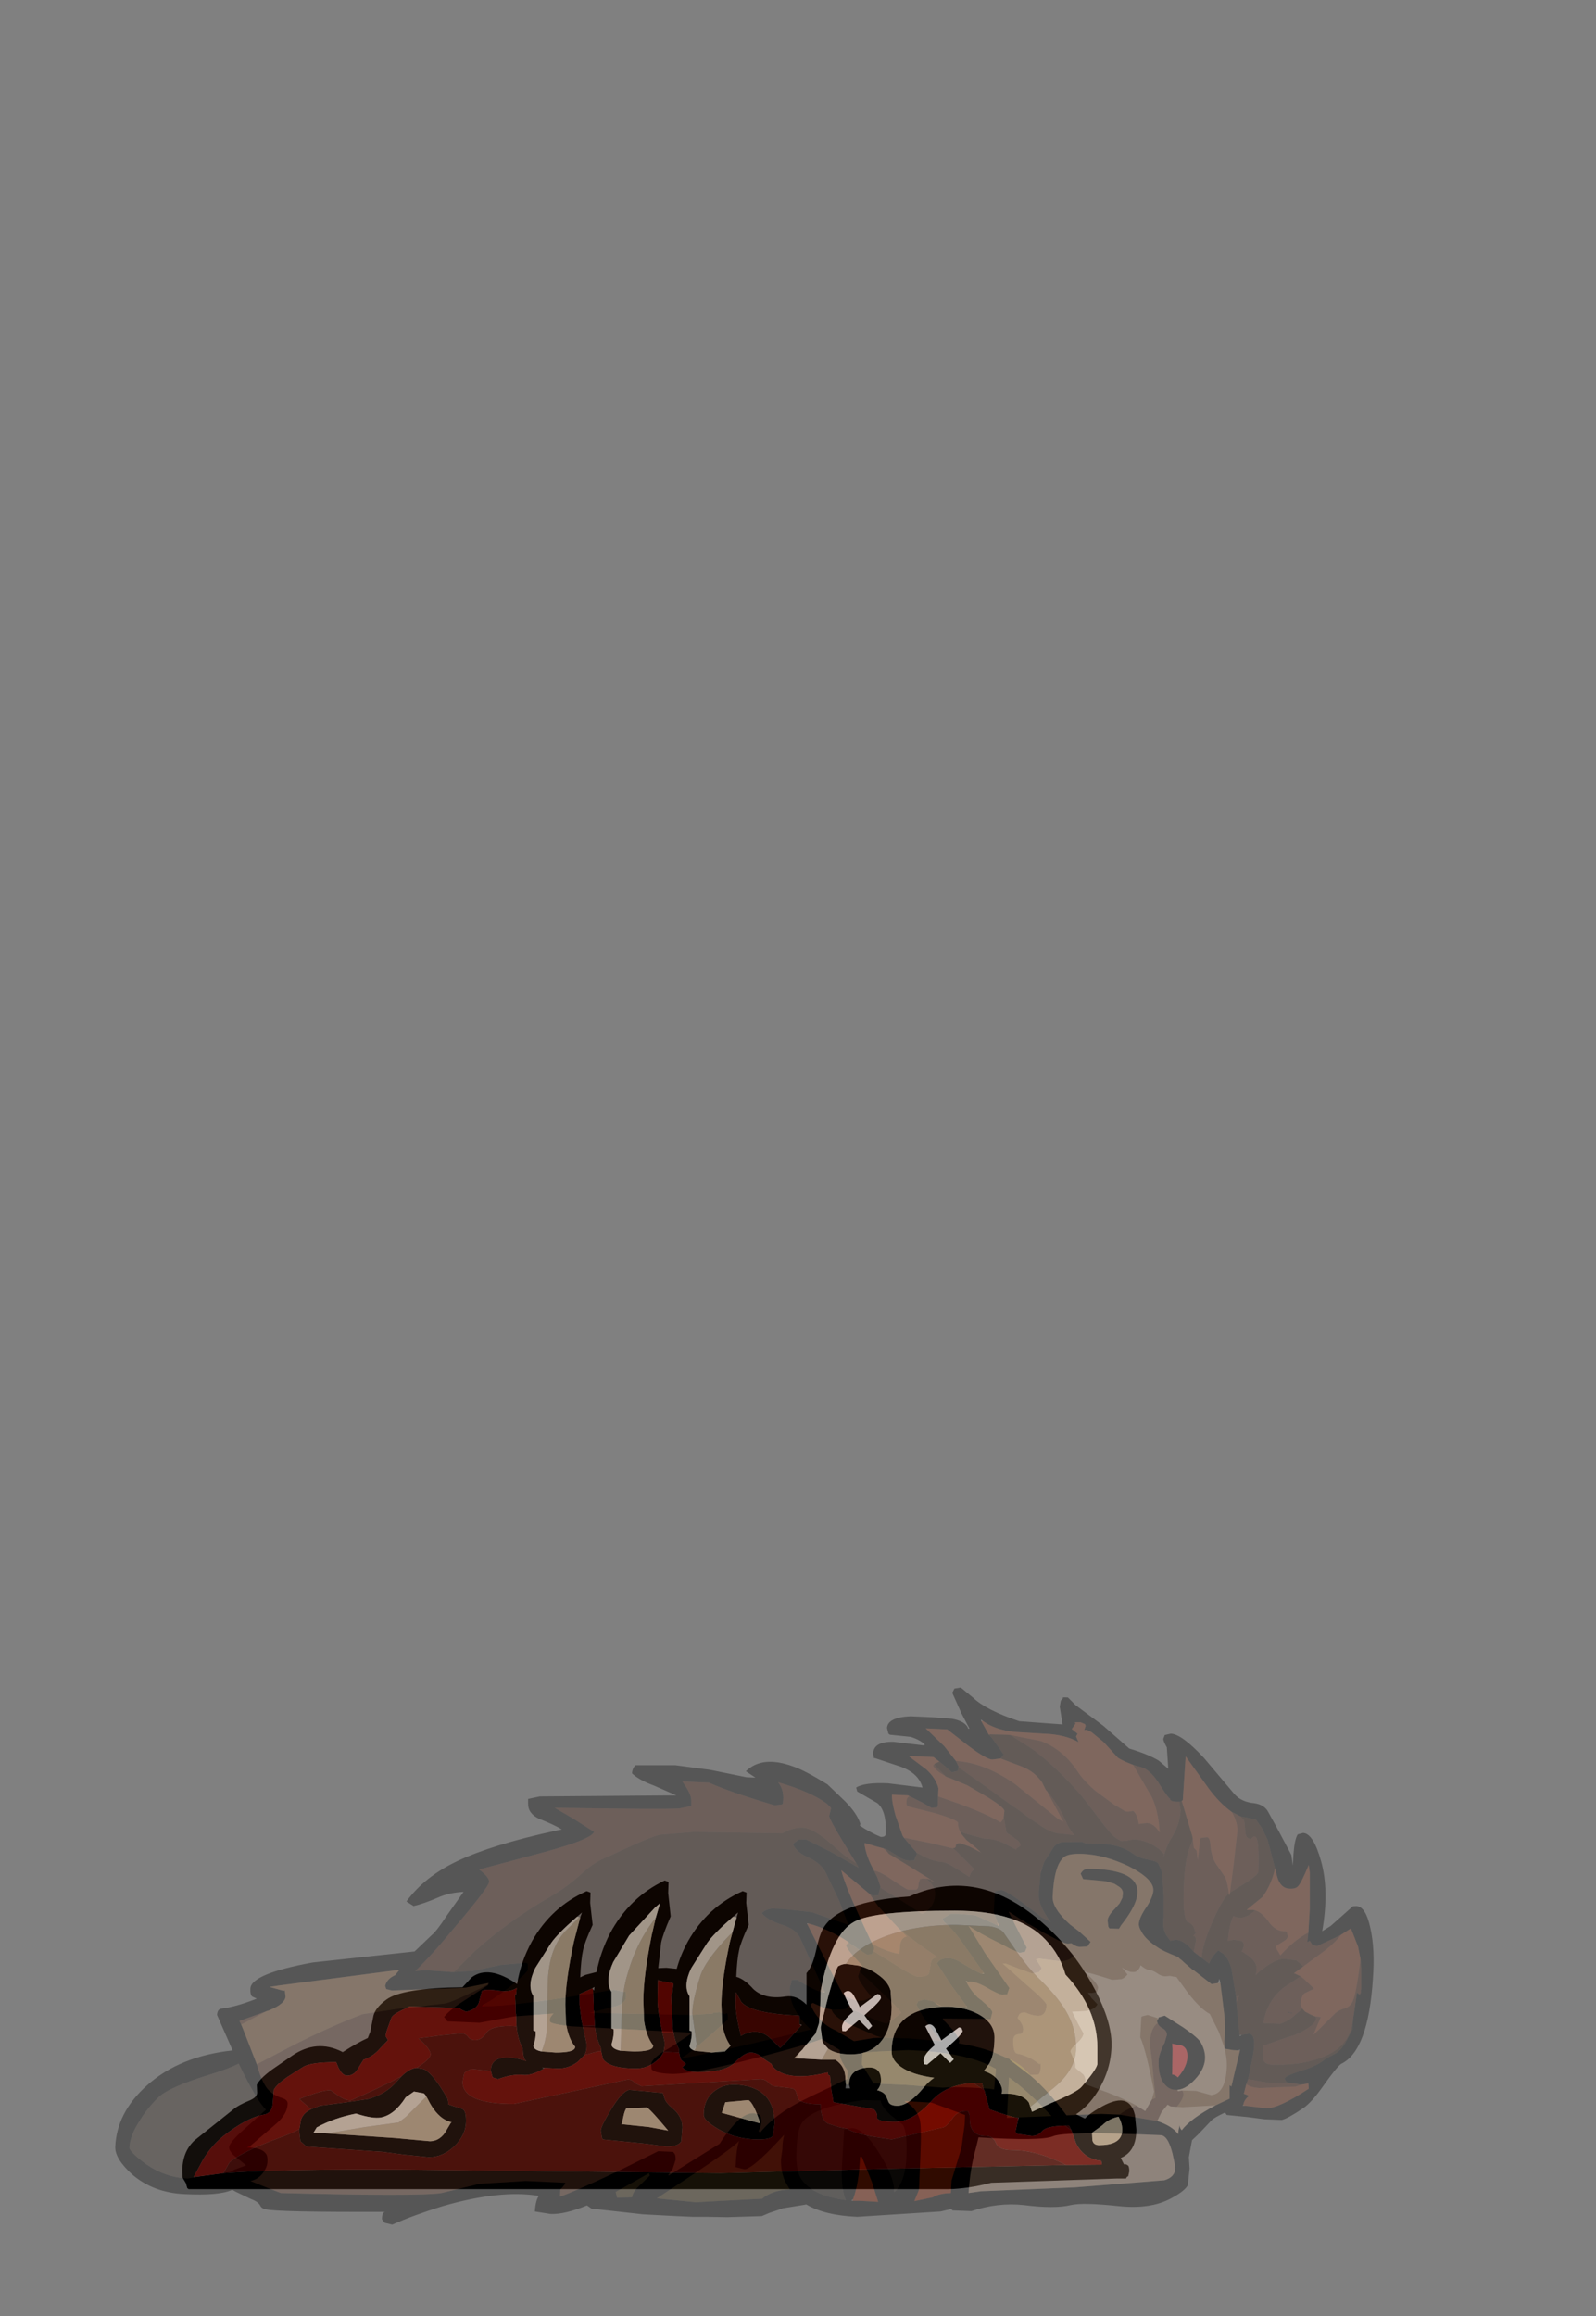 <?xml version="1.0" encoding="UTF-8" standalone="no"?>
<svg xmlns:ffdec="https://www.free-decompiler.com/flash" xmlns:xlink="http://www.w3.org/1999/xlink" ffdec:objectType="frame" height="326.45px" width="225.0px" xmlns="http://www.w3.org/2000/svg">
  <rect width="100%" height="100%" fill="#808080" stroke="none"/>
  <g transform="matrix(1.0, 0.0, 0.0, 1.0, 93.2, 311.55)">
    <use ffdec:characterId="101" height="43.5" transform="matrix(1.0, 0.0, 0.0, 1.0, -67.5, -46.5)" width="134.5" xlink:href="#shape0"/>
    <use ffdec:characterId="473" height="75.7" transform="matrix(1.0, 0.0, 0.0, 1.0, -76.95, -73.7)" width="177.4" xlink:href="#shape1"/>
  </g>
  <defs>
    <g id="shape0" transform="matrix(1.0, 0.0, 0.0, 1.0, 67.25, 21.75)">
      <path d="M10.3 -14.4 L10.9 -16.55 11.1 -17.25 10.4 -16.65 Q7.65 -14.25 6.75 -12.95 L4.5 -9.4 Q3.3 -6.9 4.25 -5.45 L4.25 -0.6 4.55 -0.5 Q4.65 0.3 4.25 1.6 4.3 2.0 5.0 2.25 L7.4 2.5 9.25 2.35 10.05 1.55 Q9.2 0.45 8.85 -1.6 L8.75 -4.25 Q8.75 -7.5 9.95 -13.1 L10.3 -14.4 M12.6 -15.5 Q11.45 -13.0 11.25 -11.95 10.95 -10.65 10.85 -8.15 L10.95 -8.15 Q12.05 -7.8 13.25 -6.45 14.85 -4.95 17.8 -5.4 19.35 -5.65 20.75 -4.25 L20.75 -8.7 Q21.6 -9.65 22.05 -11.7 22.55 -14.05 23.1 -15.0 25.25 -18.8 35.25 -19.5 45.5 -24.1 55.2 -14.7 59.0 -11.05 61.45 -6.3 63.75 -1.85 63.75 1.3 63.75 4.85 61.75 8.05 60.5 10.05 58.75 11.2 L60.0 11.8 Q60.65 11.1 62.05 10.3 63.85 9.25 65.0 9.25 66.55 9.25 67.05 11.3 L67.25 13.35 Q67.25 16.45 65.05 17.35 L65.5 18.25 65.8 18.25 66.05 18.4 Q66.25 18.5 66.25 19.25 L66.1 19.95 Q65.9 19.95 65.8 20.25 L64.95 20.25 64.75 20.25 64.5 20.25 46.8 20.85 Q43.5 21.7 40.75 21.75 L-66.35 21.75 -66.55 21.6 -66.75 20.9 -67.2 20.15 -67.25 19.25 Q-67.25 16.5 -65.55 14.9 L-60.1 10.55 Q-59.35 9.9 -57.75 9.25 -56.7 8.8 -56.7 8.15 L-56.75 7.05 Q-56.3 6.15 -54.6 4.9 L-51.85 3.0 Q-48.35 0.55 -44.7 2.4 L-44.65 2.45 Q-42.55 1.1 -41.1 0.45 L-40.75 -0.45 -40.3 -2.7 Q-40.0 -3.85 -38.5 -4.95 -36.3 -6.6 -27.75 -6.7 L-26.45 -8.1 Q-24.05 -9.9 -20.05 -7.15 -19.55 -10.3 -17.95 -13.2 -15.2 -18.05 -10.25 -20.25 L-9.7 -20.05 -9.75 -18.6 -9.4 -15.5 Q-10.55 -13.0 -10.75 -11.95 -11.05 -10.6 -11.15 -8.1 L-10.4 -8.45 -8.85 -8.85 Q-8.3 -11.65 -6.95 -14.3 -4.2 -19.4 0.75 -21.75 L1.3 -21.55 1.25 -20.0 1.6 -16.7 Q0.45 -14.05 0.25 -12.95 L-0.15 -9.4 1.0 -9.45 2.45 -9.3 Q3.0 -11.3 4.05 -13.2 6.8 -18.05 11.75 -20.25 L12.3 -20.05 12.25 -18.6 12.6 -15.5 M2.0 -0.35 L1.9 -0.9 1.8 -2.95 1.75 -3.0 1.75 -3.75 1.65 -5.75 1.8 -5.65 2.0 -7.25 0.4 -7.55 -0.2 -7.75 -0.2 -7.6 -0.25 -5.0 Q-0.25 -3.35 0.45 -0.25 L0.75 1.05 0.75 1.1 0.75 1.55 0.6 2.4 Q0.3 3.15 -0.5 3.75 -1.75 4.75 -3.25 4.75 -7.0 4.75 -7.95 3.4 L-8.2 2.3 -8.25 1.8 Q-8.9 0.5 -9.1 -1.25 L-9.1 -1.3 -9.2 -3.4 -9.25 -3.45 -9.25 -4.25 -9.35 -6.4 -9.2 -6.25 -9.15 -6.75 -9.45 -6.55 -11.25 -5.75 -11.25 -4.45 -11.25 -4.4 -11.25 -4.25 -10.95 -1.95 -10.25 1.25 -10.25 1.3 -10.25 1.75 Q-10.25 2.3 -10.55 2.85 L-11.5 3.8 Q-12.75 4.75 -14.25 4.75 L-16.25 4.65 -16.55 4.6 -16.25 4.75 Q-18.05 5.8 -19.25 5.65 -20.75 5.5 -22.75 6.25 L-23.5 6.0 -23.75 5.1 -23.75 5.0 Q-23.75 3.4 -21.85 3.2 -20.6 3.1 -18.75 3.7 L-18.95 3.5 Q-19.2 3.15 -19.25 1.95 -19.9 0.75 -20.1 -0.9 L-20.15 -1.45 -20.2 -2.95 -20.25 -3.0 -20.25 -3.75 -20.35 -5.75 -20.2 -5.65 -20.1 -6.6 Q-21.05 -6.0 -22.5 -6.2 -24.5 -6.5 -25.0 -6.2 L-25.45 -4.5 Q-25.85 -3.55 -27.25 -3.25 L-28.0 -3.6 -28.1 -3.75 -30.4 -3.85 -35.2 -4.0 -36.35 -3.45 Q-37.55 -2.85 -37.75 -2.45 L-38.45 -0.5 -38.6 0.15 -38.25 0.75 -39.4 1.95 Q-40.3 3.0 -41.65 3.5 L-41.7 3.5 -42.6 4.95 Q-43.15 5.75 -44.0 5.75 -44.9 5.75 -45.55 3.85 -49.2 3.85 -50.25 4.55 L-52.45 5.95 Q-53.95 7.0 -54.35 7.75 L-54.5 9.7 Q-54.6 11.05 -55.75 11.25 -58.15 11.65 -61.5 14.3 -63.15 15.65 -64.3 17.55 L-65.65 20.05 -61.45 19.5 Q-54.0 18.9 -35.95 19.0 L8.65 19.5 31.3 18.9 57.35 18.35 57.4 18.35 62.4 18.3 62.3 17.75 Q59.9 17.55 58.75 15.3 L58.1 13.45 57.75 12.8 57.2 12.8 Q54.6 12.85 54.0 13.55 53.4 14.25 52.5 14.25 L50.75 14.0 Q50.05 14.0 50.3 13.25 L50.55 12.05 50.7 11.65 50.6 11.7 Q49.9 11.7 46.55 10.5 L45.8 7.75 45.75 7.75 45.5 6.8 44.3 6.8 Q40.45 6.95 38.3 9.4 35.7 12.25 33.25 12.25 30.95 12.25 30.7 11.75 30.8 11.0 30.25 10.5 L24.55 9.5 24.25 7.75 24.05 5.75 Q23.75 5.75 23.75 5.3 19.45 6.35 17.2 5.35 16.0 4.75 15.8 4.1 L14.75 3.4 Q13.85 2.5 12.9 2.5 12.0 2.5 10.65 3.9 9.3 5.25 5.5 5.25 3.7 5.25 3.25 4.55 L3.75 4.1 3.05 3.5 2.85 2.85 2.85 2.8 2.8 2.5 2.75 1.95 Q2.2 0.95 2.0 -0.35 M19.75 -1.5 L19.75 -2.7 Q12.9 -3.0 11.55 -4.65 L10.8 -6.0 10.75 -4.45 Q10.75 -2.85 11.5 0.15 13.75 -1.15 15.55 0.4 L17.05 1.85 17.95 0.95 20.0 -1.3 20.1 -1.4 19.75 -1.5 M26.3 -10.0 L28.1 -9.75 Q29.85 -9.25 30.8 -8.5 32.25 -7.5 32.6 -6.25 L32.75 -4.0 Q32.75 -1.85 32.0 -0.25 30.55 2.75 27.0 2.75 24.9 2.75 23.8 1.95 L23.1 1.15 23.0 0.95 22.75 -1.0 22.85 -1.55 23.85 -5.55 Q24.95 -9.5 25.25 -9.7 L25.3 -9.7 Q25.7 -9.95 26.3 -10.0 M22.9 3.5 L24.8 3.5 Q26.05 4.3 26.2 5.75 L26.3 7.0 26.25 7.55 26.9 7.55 26.75 7.0 Q26.75 5.0 29.0 4.65 31.25 4.3 31.25 6.4 31.25 7.15 30.75 7.75 L30.7 7.8 Q31.65 8.05 31.95 8.6 L32.35 9.55 Q32.65 10.0 33.55 10.0 35.15 10.0 37.3 7.4 37.95 6.6 38.75 6.05 35.65 5.65 34.05 4.5 32.75 3.55 32.75 2.4 32.75 -3.65 40.0 -3.95 42.85 -4.05 45.0 -2.9 47.25 -1.65 47.25 0.35 47.25 2.7 46.55 4.0 L45.75 5.1 Q47.25 5.55 47.9 6.65 48.5 7.6 48.25 8.3 51.15 8.15 52.1 9.55 L52.3 10.15 52.5 10.75 52.55 10.85 55.15 9.65 Q58.95 8.05 59.55 7.3 61.55 5.0 61.75 4.15 L61.75 1.75 Q61.75 -3.7 57.25 -8.5 56.5 -11.25 54.5 -13.35 50.65 -17.5 41.65 -17.5 30.3 -17.5 27.5 -15.95 24.25 -14.2 22.75 -6.25 L22.65 -3.25 22.5 -1.6 22.05 -0.25 22.05 -0.2 22.0 -0.15 20.3 1.9 20.2 2.05 19.0 3.3 19.3 3.3 22.9 3.5 M38.85 -0.95 Q38.25 -1.85 37.5 -1.2 L38.85 1.45 Q37.25 2.75 37.25 3.65 L37.3 4.15 37.75 4.2 39.65 2.6 41.0 3.95 41.5 3.45 40.4 1.95 40.5 1.85 Q42.75 -0.1 42.75 -0.55 L42.6 -0.95 42.25 -1.05 39.75 0.8 39.6 0.45 38.85 -0.95 M28.25 -3.9 L28.1 -4.25 27.35 -5.65 Q26.75 -6.55 26.0 -5.9 26.45 -4.65 27.35 -3.25 25.75 -1.95 25.75 -1.05 L25.8 -0.55 26.25 -0.5 28.15 -2.1 29.5 -0.75 30.0 -1.25 28.9 -2.75 29.0 -2.85 Q31.25 -4.8 31.25 -5.25 L31.1 -5.65 30.75 -5.75 28.25 -3.9 M61.05 14.85 Q61.2 15.55 62.0 15.55 64.8 15.55 65.2 13.95 65.45 12.85 64.75 11.55 63.4 11.8 62.45 12.75 L61.0 13.8 61.05 14.85 M1.75 10.25 Q3.25 11.45 3.25 13.05 L3.1 15.0 Q2.7 15.75 1.0 15.75 L-1.9 15.35 -7.95 14.75 -8.1 14.5 -8.25 13.5 Q-8.25 12.9 -6.85 10.6 -5.3 8.0 -4.25 7.75 L0.5 8.2 0.75 9.0 Q1.0 9.65 1.75 10.25 M8.8 11.0 L14.25 12.5 Q13.25 9.5 12.55 9.2 L9.3 9.5 8.8 11.0 M7.8 7.9 Q9.25 6.8 11.25 7.05 16.25 7.55 16.25 12.5 L16.0 14.25 Q15.65 14.75 14.0 14.75 10.8 14.75 8.25 13.25 6.25 12.05 6.25 11.3 6.25 9.05 7.8 7.9 M-34.2 4.65 L-33.15 4.85 Q-31.85 5.55 -30.0 8.75 -29.75 9.05 -29.75 9.8 L-28.9 10.1 Q-27.9 10.35 -27.7 10.5 -27.25 10.75 -27.25 12.1 -27.25 14.15 -28.95 15.75 -30.55 17.25 -32.5 17.25 L-35.95 16.9 -38.95 16.5 -49.75 15.75 -50.6 15.0 -50.75 13.75 -50.75 13.3 -50.5 11.85 -50.45 11.8 Q-50.1 10.95 -49.1 10.5 L-47.85 10.0 -44.05 9.5 -41.05 9.05 Q-38.5 8.35 -36.95 6.5 L-36.35 5.85 Q-35.25 4.75 -34.25 4.65 L-34.2 4.65 M-5.45 2.25 L-3.6 2.35 Q-1.1 2.35 -0.9 1.7 L-0.85 1.5 Q-1.8 0.35 -2.15 -2.0 L-2.25 -4.8 Q-2.25 -8.25 -1.05 -14.15 L-0.5 -16.5 0.1 -18.55 -0.6 -17.95 -4.25 -14.0 -6.5 -10.25 Q-7.7 -7.6 -6.75 -6.05 L-6.75 -0.9 -6.45 -0.8 Q-6.35 0.05 -6.75 1.4 -6.65 2.0 -5.45 2.25 M-11.15 -16.55 L-10.9 -17.25 -11.6 -16.65 Q-14.35 -14.25 -15.25 -12.95 L-17.5 -9.4 Q-18.7 -6.9 -17.75 -5.45 L-17.75 -0.6 -17.45 -0.5 Q-17.35 0.3 -17.75 1.6 L-17.75 1.65 -17.6 1.9 Q-17.35 2.2 -16.6 2.35 L-14.6 2.5 Q-12.1 2.5 -11.9 1.85 L-11.85 1.7 Q-12.8 0.6 -13.15 -1.6 L-13.25 -4.25 Q-13.25 -7.5 -12.05 -13.1 L-11.15 -16.55 M-5.25 12.6 L-1.45 13.0 1.25 13.5 Q-1.25 10.5 -1.75 10.25 L-4.65 10.35 Q-5.0 10.85 -5.25 12.5 L-5.45 12.55 -5.25 12.6 M-29.45 12.5 L-29.25 12.3 -29.35 12.3 Q-31.3 11.85 -32.7 8.95 L-33.0 8.45 -33.2 8.25 -34.55 8.0 -34.6 8.0 -35.75 8.8 Q-37.35 11.3 -39.25 11.65 -40.4 11.85 -42.6 11.15 L-42.75 11.1 Q-45.85 11.7 -48.3 13.05 L-48.75 13.8 -47.8 13.85 -46.9 13.9 -46.85 13.9 -37.25 14.55 -32.35 15.0 Q-31.1 15.0 -30.25 13.85 L-29.45 12.5" fill="#000000" fill-rule="evenodd" stroke="none"/>
      <path d="M0.4 -7.55 L2.0 -7.25 1.8 -5.65 1.65 -5.75 1.75 -3.75 1.75 -3.0 1.8 -2.95 1.9 -0.9 2.0 -0.35 1.0 -0.25 0.45 -0.25 Q-0.25 -3.35 -0.25 -5.0 L-0.2 -7.6 0.4 -7.55 M2.8 2.5 L2.85 2.8 2.85 2.85 3.05 3.5 3.75 4.1 3.25 4.55 Q3.7 5.25 5.5 5.25 9.3 5.25 10.65 3.9 12.0 2.5 12.9 2.5 13.85 2.5 14.75 3.4 L15.8 4.1 Q16.0 4.75 17.2 5.35 19.45 6.35 23.75 5.3 23.75 5.75 24.05 5.75 L24.25 7.75 24.55 9.5 30.25 10.5 Q30.8 11.0 30.7 11.75 30.95 12.25 33.25 12.25 35.7 12.25 38.3 9.4 40.45 6.95 44.3 6.8 L45.75 7.75 45.8 7.75 46.55 10.5 Q49.9 11.7 50.6 11.7 L50.55 12.05 50.3 13.25 Q50.05 14.0 50.75 14.0 L52.5 14.25 Q53.4 14.25 54.0 13.55 54.6 12.85 57.2 12.8 L58.1 13.45 58.75 15.3 Q59.9 17.55 62.3 17.75 L62.4 18.3 57.4 18.35 57.35 18.35 Q53.2 16.25 49.75 16.25 47.85 16.25 47.45 15.25 47.05 14.25 46.0 14.25 44.35 14.25 43.9 12.9 43.75 12.5 43.75 11.3 L43.5 10.75 Q42.1 10.65 41.35 11.75 40.5 12.95 40.0 13.05 L32.75 14.75 29.8 14.3 Q27.35 13.8 26.5 13.25 L25.3 13.0 23.75 12.5 Q22.75 11.95 22.75 9.8 20.3 9.8 19.6 9.1 L19.25 8.0 Q19.1 7.65 18.75 7.55 L16.25 7.25 Q15.8 7.2 15.35 6.7 14.9 6.25 14.25 6.25 L5.9 6.75 -2.5 7.25 -3.45 6.8 Q-3.8 6.3 -4.45 6.3 L-20.5 9.75 Q-27.75 9.75 -27.75 6.6 L-27.5 5.4 Q-27.3 5.15 -26.5 4.8 L-23.8 5.1 -23.75 5.1 -23.5 6.0 -22.75 6.25 Q-20.75 5.5 -19.25 5.65 -18.05 5.8 -16.25 4.75 L-16.25 4.65 -14.25 4.75 Q-12.75 4.75 -11.5 3.8 L-10.55 2.85 -8.5 2.3 -8.2 2.3 -7.95 3.4 Q-7.0 4.75 -3.25 4.75 -1.75 4.75 -0.5 3.75 0.3 3.15 0.6 2.4 L2.8 2.5 M-61.45 19.5 L-65.65 20.05 -64.3 17.55 Q-63.15 15.65 -61.5 14.3 -58.15 11.65 -55.75 11.25 -54.6 11.05 -54.5 9.7 L-54.35 7.75 Q-53.95 7.0 -52.45 5.95 L-50.25 4.55 Q-49.2 3.85 -45.55 3.85 -44.9 5.75 -44.0 5.75 -43.15 5.75 -42.6 4.95 L-41.7 3.5 -41.65 3.5 Q-40.3 3.0 -39.4 1.95 L-38.25 0.75 -38.6 0.15 -38.45 -0.5 -37.75 -2.45 Q-37.55 -2.85 -36.35 -3.45 L-35.2 -4.0 -30.4 -3.85 -28.1 -3.75 -28.0 -3.6 -27.25 -3.25 Q-25.85 -3.55 -25.45 -4.5 L-25.0 -6.2 Q-24.5 -6.5 -22.5 -6.2 -21.05 -6.0 -20.1 -6.6 L-20.2 -5.65 -20.35 -5.75 -20.25 -3.75 -20.25 -3.0 -20.2 -2.95 -20.15 -1.45 -20.15 -1.2 -21.0 -1.25 Q-23.8 -1.25 -24.4 -0.25 -25.05 0.75 -26.0 0.75 -26.6 0.75 -26.95 0.3 -27.3 -0.2 -27.95 -0.2 L-30.6 0.05 -33.95 0.5 Q-32.25 2.0 -32.25 2.75 -32.25 3.4 -34.2 4.65 L-34.25 4.65 Q-35.25 4.75 -36.35 5.85 -39.05 7.3 -43.5 9.25 -44.3 9.25 -45.3 8.55 L-46.35 7.8 Q-47.6 7.8 -50.75 9.05 L-49.1 10.5 Q-50.1 10.95 -50.45 11.8 L-50.5 11.85 -50.75 13.3 Q-51.75 13.85 -53.25 14.4 -58.95 16.5 -60.6 18.0 L-61.45 19.5 M-10.95 -1.95 L-11.25 -4.25 -11.25 -4.4 -11.25 -4.45 -11.25 -5.75 -9.45 -6.55 -9.35 -6.4 -9.25 -4.25 -9.25 -3.45 -9.2 -3.4 -9.1 -1.3 -10.25 -1.25 -10.8 -1.25 -10.95 -1.95" fill="#660000" fill-rule="evenodd" stroke="none"/>
      <path d="M2.0 -0.35 Q2.2 0.95 2.75 1.95 L2.8 2.5 0.6 2.4 0.75 1.55 0.75 1.1 0.75 1.05 0.45 -0.25 1.0 -0.25 2.0 -0.35 M44.3 6.8 L45.5 6.8 45.75 7.75 44.3 6.8 M57.2 12.8 L57.75 12.8 58.1 13.45 57.2 12.8 M57.35 18.35 L31.3 18.9 8.65 19.5 -35.95 19.0 Q-54.0 18.9 -61.45 19.5 L-60.6 18.0 Q-58.95 16.5 -53.25 14.4 -51.75 13.85 -50.75 13.3 L-50.75 13.75 -50.6 15.0 -49.75 15.75 -38.95 16.5 -35.95 16.9 -32.5 17.25 Q-30.55 17.25 -28.95 15.75 -27.25 14.15 -27.25 12.1 -27.25 10.75 -27.7 10.5 -27.9 10.35 -28.9 10.1 L-29.75 9.8 Q-29.75 9.05 -30.0 8.75 -31.85 5.55 -33.15 4.85 L-34.2 4.65 Q-32.25 3.4 -32.25 2.75 -32.25 2.0 -33.95 0.5 L-30.6 0.05 -27.95 -0.2 Q-27.3 -0.2 -26.95 0.3 -26.6 0.75 -26.0 0.75 -25.05 0.75 -24.4 -0.25 -23.8 -1.25 -21.0 -1.25 L-20.15 -1.2 -20.15 -1.45 -20.1 -0.9 Q-19.9 0.75 -19.25 1.95 -19.2 3.15 -18.95 3.5 L-18.75 3.7 Q-20.6 3.1 -21.85 3.2 -23.75 3.4 -23.75 5.0 L-23.75 5.1 -23.8 5.1 -26.5 4.8 Q-27.3 5.15 -27.5 5.4 L-27.75 6.6 Q-27.75 9.75 -20.5 9.75 L-4.45 6.3 Q-3.8 6.3 -3.45 6.8 L-2.5 7.25 5.9 6.75 14.25 6.25 Q14.9 6.25 15.35 6.7 15.8 7.2 16.25 7.25 L18.75 7.55 Q19.1 7.65 19.25 8.0 L19.6 9.1 Q20.3 9.8 22.75 9.8 22.75 11.95 23.75 12.5 L25.3 13.0 26.5 13.25 Q27.35 13.8 29.8 14.3 L32.75 14.75 40.0 13.05 Q40.5 12.95 41.35 11.75 42.1 10.65 43.5 10.75 L43.75 11.3 Q43.75 12.5 43.9 12.9 44.35 14.25 46.0 14.25 47.05 14.25 47.45 15.25 47.85 16.25 49.75 16.25 53.2 16.25 57.35 18.35 M-10.55 2.85 Q-10.25 2.3 -10.25 1.75 L-10.25 1.3 -10.25 1.25 -10.95 -1.95 -10.8 -1.25 -10.25 -1.25 -9.1 -1.3 -9.1 -1.25 Q-8.9 0.5 -8.25 1.8 L-8.2 2.3 -8.5 2.3 -10.55 2.85 M-0.2 -7.6 L-0.2 -7.75 0.4 -7.55 -0.2 -7.6 M20.0 -1.3 L17.95 0.95 17.05 1.85 15.55 0.4 Q13.75 -1.15 11.5 0.15 10.75 -2.85 10.75 -4.45 L10.8 -6.0 11.55 -4.65 Q12.9 -3.0 19.75 -2.7 L19.75 -1.5 20.0 -1.3 M1.75 10.25 Q1.0 9.65 0.75 9.0 L0.5 8.2 -4.25 7.75 Q-5.3 8.0 -6.85 10.6 -8.25 12.9 -8.25 13.5 L-8.1 14.5 -7.95 14.75 -1.9 15.35 1.0 15.75 Q2.7 15.75 3.1 15.0 L3.25 13.05 Q3.25 11.45 1.75 10.25 M7.8 7.9 Q6.25 9.05 6.25 11.3 6.25 12.05 8.25 13.25 10.8 14.75 14.0 14.75 15.65 14.75 16.0 14.25 L16.25 12.5 Q16.25 7.55 11.25 7.05 9.25 6.8 7.8 7.9 M-36.35 5.85 L-36.95 6.5 Q-38.5 8.35 -41.05 9.05 L-44.05 9.5 -47.85 10.0 -49.1 10.5 -50.75 9.05 Q-47.6 7.8 -46.35 7.8 L-45.3 8.55 Q-44.3 9.25 -43.5 9.25 -39.05 7.3 -36.35 5.85" fill="#400000" fill-rule="evenodd" stroke="none"/>
      <path d="M5.0 2.25 Q5.0 2.0 5.15 1.95 L5.25 1.25 4.7 -2.6 Q4.45 -4.05 5.75 -8.2 6.4 -10.4 9.9 -14.05 L10.3 -14.4 9.95 -13.1 Q8.75 -7.5 8.75 -4.25 L8.85 -1.6 Q9.2 0.45 10.05 1.55 L9.25 2.35 7.4 2.5 5.0 2.25 M23.8 1.95 Q24.9 2.75 27.0 2.75 30.55 2.75 32.0 -0.25 32.75 -1.85 32.75 -4.0 L32.6 -6.25 Q32.25 -7.5 30.8 -8.5 29.85 -9.25 28.1 -9.75 L26.3 -10.0 Q27.75 -12.15 31.05 -13.55 35.6 -15.5 41.85 -15.5 L46.5 -15.3 Q47.95 -15.1 48.5 -14.45 L50.05 -12.2 Q52.05 -9.3 53.75 -7.7 56.55 -4.95 57.65 -2.75 58.75 -0.65 58.75 1.85 58.75 5.05 55.25 7.75 L52.3 10.15 52.1 9.55 Q51.15 8.15 48.25 8.3 48.5 7.6 47.9 6.65 47.25 5.55 45.75 5.1 L46.55 4.0 Q47.25 2.7 47.25 0.35 47.25 -1.65 45.0 -2.9 42.85 -4.05 40.0 -3.95 32.75 -3.65 32.75 2.4 32.75 3.55 34.05 4.5 35.65 5.65 38.75 6.05 37.95 6.6 37.3 7.4 35.15 10.0 33.55 10.0 32.65 10.0 32.35 9.55 L31.95 8.6 Q31.65 8.05 30.7 7.8 L30.75 7.75 Q31.25 7.15 31.25 6.4 31.25 4.3 29.0 4.65 26.75 5.0 26.75 7.0 L26.3 7.0 26.2 5.75 Q26.05 4.3 24.8 3.5 L22.9 3.5 23.8 1.95 M20.2 2.05 L19.75 2.5 19.3 3.3 19.0 3.3 20.2 2.05 M61.05 14.85 L61.0 13.8 62.45 12.75 Q63.4 11.8 64.75 11.55 65.45 12.85 65.2 13.95 64.8 15.55 62.0 15.55 61.2 15.55 61.05 14.85 M8.8 11.0 L9.3 9.5 12.55 9.2 Q13.25 9.5 14.25 12.5 L8.8 11.0 M-0.5 -16.5 L-1.05 -14.15 Q-2.25 -8.25 -2.25 -4.8 L-2.15 -2.0 Q-1.8 0.35 -0.85 1.5 L-0.9 1.7 Q-1.1 2.35 -3.6 2.35 L-5.45 2.25 -5.3 -2.9 Q-5.2 -6.25 -4.5 -8.5 -3.2 -13.15 -0.5 -16.5 M-11.3 -16.6 L-11.15 -16.55 -12.05 -13.1 Q-13.25 -7.5 -13.25 -4.25 L-13.15 -1.6 Q-12.8 0.6 -11.85 1.7 L-11.9 1.85 Q-12.1 2.5 -14.6 2.5 L-16.6 2.35 Q-16.05 1.05 -15.85 -0.65 L-15.75 -6.5 Q-15.75 -12.0 -13.25 -14.6 L-11.55 -16.3 -11.3 -16.6 M-5.25 12.5 Q-5.0 10.85 -4.65 10.35 L-1.75 10.25 Q-1.25 10.5 1.25 13.5 L-1.45 13.0 -5.25 12.6 -5.25 12.5 M-29.35 12.3 L-29.45 12.5 -30.25 13.85 Q-31.1 15.0 -32.35 15.0 L-37.25 14.55 -46.85 13.9 -41.5 13.0 -36.75 12.35 -35.7 11.55 -32.85 8.7 -33.0 8.45 -32.7 8.95 Q-31.3 11.85 -29.35 12.3" fill="#baae96" fill-rule="evenodd" stroke="none"/>
      <path d="M10.9 -16.55 L10.3 -14.4 9.9 -14.05 Q6.4 -10.4 5.75 -8.2 4.45 -4.05 4.7 -2.6 L5.25 1.25 5.15 1.95 Q5.0 2.0 5.0 2.25 4.3 2.0 4.25 1.6 4.65 0.3 4.55 -0.5 L4.25 -0.6 4.25 -5.45 Q3.3 -6.9 4.5 -9.4 L6.75 -12.95 Q7.65 -14.25 10.4 -16.65 L10.9 -16.55 M23.8 1.95 L22.9 3.5 19.3 3.3 19.75 2.5 20.2 2.05 20.3 1.9 22.0 -0.15 22.05 -0.2 22.05 -0.25 22.5 -1.6 22.65 -3.25 22.75 -6.25 Q24.25 -14.2 27.5 -15.95 30.3 -17.5 41.65 -17.5 50.65 -17.5 54.5 -13.35 56.5 -11.25 57.25 -8.5 61.75 -3.7 61.75 1.75 L61.75 4.15 Q61.55 5.0 59.55 7.3 58.95 8.05 55.15 9.65 L52.55 10.85 52.5 10.75 52.3 10.15 55.25 7.75 Q58.75 5.05 58.75 1.85 58.75 -0.65 57.65 -2.75 56.55 -4.95 53.75 -7.7 52.05 -9.3 50.05 -12.2 L48.5 -14.45 Q47.95 -15.1 46.5 -15.3 L41.85 -15.5 Q35.6 -15.5 31.05 -13.55 27.75 -12.15 26.3 -10.0 25.7 -9.95 25.3 -9.7 L25.25 -9.7 Q24.95 -9.5 23.85 -5.55 L22.85 -1.55 22.75 -1.0 23.0 0.95 23.1 1.15 23.8 1.95 M-5.45 2.25 Q-6.65 2.0 -6.75 1.4 -6.35 0.05 -6.45 -0.8 L-6.75 -0.9 -6.75 -6.05 Q-7.7 -7.6 -6.5 -10.25 L-4.25 -14.0 -0.6 -17.95 0.1 -18.55 -0.5 -16.5 Q-3.2 -13.15 -4.5 -8.5 -5.2 -6.25 -5.3 -2.9 L-5.45 2.25 M-11.6 -16.65 L-11.3 -16.6 -11.55 -16.3 -13.25 -14.6 Q-15.75 -12.0 -15.75 -6.5 L-15.85 -0.65 Q-16.05 1.05 -16.6 2.35 -17.35 2.2 -17.6 1.9 L-17.75 1.65 -17.75 1.6 Q-17.35 0.3 -17.45 -0.5 L-17.75 -0.6 -17.75 -5.45 Q-18.7 -6.9 -17.5 -9.4 L-15.25 -12.95 Q-14.35 -14.25 -11.6 -16.65 M-46.85 13.9 L-46.9 13.9 -47.8 13.85 -48.75 13.8 -48.3 13.05 Q-45.85 11.7 -42.75 11.1 L-42.6 11.15 Q-40.4 11.85 -39.25 11.65 -37.35 11.3 -35.75 8.8 L-34.6 8.0 -34.55 8.0 -33.2 8.25 -33.0 8.45 -32.85 8.7 -35.7 11.55 -36.75 12.35 -41.5 13.0 -46.85 13.9" fill="#dcd6c9" fill-rule="evenodd" stroke="none"/>
      <path d="M28.25 -3.9 L30.75 -5.75 31.1 -5.65 31.25 -5.25 Q31.25 -4.8 29.0 -2.85 L28.9 -2.75 30.0 -1.25 29.5 -0.75 28.15 -2.1 26.25 -0.5 25.8 -0.55 25.75 -1.05 Q25.75 -1.95 27.35 -3.25 26.45 -4.65 26.0 -5.9 26.75 -6.55 27.35 -5.65 L28.1 -4.25 28.25 -3.9 M38.85 -0.95 L39.6 0.45 39.75 0.8 42.25 -1.05 42.6 -0.95 42.75 -0.55 Q42.75 -0.1 40.5 1.85 L40.4 1.95 41.5 3.45 41.0 3.95 39.65 2.6 37.75 4.2 37.3 4.15 37.25 3.65 Q37.25 2.75 38.85 1.45 L37.5 -1.2 Q38.25 -1.85 38.85 -0.95" fill="#ffffff" fill-rule="evenodd" stroke="none"/>
    </g>
    <g id="shape1" transform="matrix(1.0, 0.0, 0.0, 1.0, 77.8, 48.35)">
      <path d="M40.15 -43.95 Q42.1 -43.6 42.45 -42.55 L42.65 -42.55 42.6 -42.6 41.5 -44.7 40.2 -47.6 40.5 -48.2 41.4 -48.35 43.15 -46.9 Q45.0 -45.15 49.65 -43.6 L55.75 -43.15 55.35 -45.65 55.5 -46.5 55.85 -46.9 Q55.4 -47.0 56.5 -46.95 L57.6 -45.85 61.5 -42.95 65.15 -39.75 Q67.8 -38.95 69.3 -38.05 L70.65 -36.9 70.45 -39.9 Q69.95 -40.8 69.95 -41.1 L70.15 -41.65 71.0 -41.85 Q72.55 -41.8 75.7 -38.4 L80.0 -33.3 Q81.0 -32.2 82.75 -32.05 84.25 -31.85 84.8 -30.7 L86.2 -28.15 88.0 -24.75 88.2 -23.25 88.3 -24.85 Q88.45 -26.95 88.9 -27.65 L89.65 -27.85 Q91.1 -27.8 92.2 -23.85 93.35 -19.7 92.35 -14.0 L93.55 -14.75 96.65 -17.5 96.5 -17.5 97.15 -17.55 Q98.5 -17.5 99.15 -14.4 99.8 -11.5 99.5 -7.35 98.85 2.9 95.0 4.7 94.3 5.25 92.5 7.8 90.85 10.15 89.65 10.95 87.5 12.4 86.65 12.6 L84.2 12.5 81.9 12.2 78.9 11.9 78.65 11.55 Q77.15 12.25 76.75 12.65 L74.9 14.6 74.0 15.45 73.55 17.85 73.65 19.45 73.4 21.8 Q72.95 22.65 70.95 23.7 68.1 25.2 63.7 24.75 58.6 24.2 56.9 24.6 54.6 25.15 50.3 24.6 46.6 24.2 42.9 25.45 L40.25 25.35 40.05 25.15 38.55 25.5 26.8 26.25 Q22.2 26.05 19.6 24.5 L19.4 24.55 16.3 25.05 15.6 25.3 14.4 25.7 13.35 26.15 8.45 26.3 5.7 26.25 3.6 26.25 2.45 26.2 1.35 26.15 0.35 26.1 -3.4 25.9 -7.0 25.5 -10.65 25.1 -11.3 24.65 Q-14.5 25.95 -16.45 25.85 L-18.65 25.5 Q-18.55 24.0 -18.1 23.3 -23.5 22.4 -31.65 24.75 -35.7 26.0 -38.75 27.35 L-39.8 27.1 -40.2 26.6 Q-40.2 25.6 -39.75 25.55 -54.85 25.6 -56.55 25.2 -57.15 25.1 -57.35 24.7 -57.6 24.15 -58.65 23.75 L-60.85 22.7 -61.3 22.45 Q-63.2 23.3 -68.05 23.05 -72.45 22.85 -75.45 20.25 -77.85 18.05 -77.8 16.4 -77.6 11.55 -73.35 7.75 -68.75 3.6 -61.25 2.8 L-63.45 -2.2 Q-63.4 -3.05 -62.8 -3.1 -60.75 -3.35 -57.85 -4.5 L-58.5 -4.8 Q-58.8 -5.1 -58.75 -5.9 -58.7 -8.0 -49.95 -9.6 L-35.6 -11.15 -33.25 -13.4 Q-32.5 -14.0 -31.1 -16.15 L-28.7 -19.55 Q-30.75 -19.45 -32.3 -18.75 -34.4 -17.85 -35.75 -17.55 L-36.75 -18.2 Q-34.2 -21.7 -29.55 -23.9 -24.7 -26.2 -15.8 -28.15 L-14.85 -28.35 Q-15.9 -29.0 -18.05 -29.85 -19.65 -30.6 -19.6 -32.05 L-19.6 -32.65 -17.95 -33.0 1.3 -33.15 -1.9 -34.55 Q-3.95 -35.3 -4.95 -36.25 -4.9 -37.0 -4.45 -37.4 L1.15 -37.4 6.05 -36.75 11.2 -35.7 12.45 -35.65 11.1 -36.55 Q13.4 -38.8 17.7 -37.25 19.35 -36.7 22.6 -34.7 L25.05 -32.35 Q26.8 -30.6 27.25 -29.1 L27.15 -28.9 Q28.55 -27.95 30.1 -27.3 30.75 -27.25 30.8 -27.65 31.0 -30.9 29.65 -32.05 L26.8 -33.7 26.65 -34.25 Q27.8 -35.0 31.15 -34.85 L36.0 -34.25 Q35.5 -36.2 33.05 -37.15 L29.3 -38.4 29.15 -38.4 29.05 -39.1 Q29.15 -40.75 31.9 -40.7 L36.1 -40.2 36.35 -40.3 36.25 -40.4 Q35.4 -41.1 34.3 -41.4 L31.4 -41.7 31.2 -41.85 31.0 -42.65 Q31.1 -44.15 34.3 -44.3 L37.6 -44.15 40.15 -43.95 M38.4 -37.9 L37.55 -38.55 34.2 -38.7 34.15 -38.6 36.55 -36.8 Q37.9 -35.55 38.25 -34.15 L38.2 -33.0 38.15 -31.65 38.05 -31.45 37.25 -31.4 35.95 -32.15 34.15 -33.05 33.95 -33.15 31.7 -33.25 Q31.65 -32.25 32.2 -30.3 L33.2 -27.45 33.4 -27.15 34.5 -25.85 35.15 -25.1 35.1 -25.15 35.2 -24.9 34.9 -24.2 34.85 -24.0 34.15 -23.95 Q33.25 -24.0 32.45 -24.65 L30.95 -25.55 30.75 -25.6 30.45 -25.7 29.5 -25.95 28.0 -26.4 27.8 -26.4 Q28.05 -24.5 29.15 -22.6 L29.15 -22.55 29.65 -21.55 30.05 -20.35 30.05 -20.25 30.05 -20.15 29.8 -19.25 29.85 -19.1 29.1 -19.0 Q29.0 -19.0 28.55 -19.25 L24.55 -22.6 Q25.0 -20.7 27.15 -16.0 L28.95 -12.15 29.2 -11.65 29.1 -11.2 28.95 -10.95 28.9 -10.75 28.15 -10.7 25.6 -12.4 25.6 -12.45 Q22.75 -14.35 19.9 -15.1 L19.7 -15.1 19.75 -15.0 22.35 -9.9 Q23.85 -6.75 24.9 -4.95 L25.75 -3.65 25.35 -3.2 25.2 -3.1 24.95 -3.0 24.9 -3.0 23.65 -2.95 23.2 -2.95 22.0 -3.25 20.55 -3.9 20.15 -3.9 20.2 -3.7 Q21.25 -1.1 23.8 0.0 L26.35 1.5 29.1 1.05 30.35 1.0 32.3 1.05 32.8 1.05 32.95 1.1 33.55 1.1 33.7 1.1 33.8 1.1 33.95 1.1 38.8 1.5 Q37.95 0.8 37.0 -0.65 35.85 -2.2 35.15 -3.65 L35.4 -4.15 36.3 -4.4 37.55 -4.1 37.85 -3.85 Q38.05 -3.7 38.45 -3.5 L38.7 -3.45 42.05 -3.35 42.3 -3.35 42.25 -3.4 40.0 -6.45 38.05 -9.45 Q38.45 -10.25 39.75 -10.2 40.6 -10.15 41.65 -9.45 43.3 -8.45 44.3 -8.0 L44.7 -8.05 44.65 -8.1 42.0 -11.85 Q40.35 -14.3 39.05 -15.3 L38.8 -15.75 39.95 -16.45 41.1 -16.45 43.45 -16.25 46.65 -14.8 46.8 -14.75 46.55 -15.3 46.05 -16.65 46.2 -19.55 46.3 -19.65 47.15 -19.8 Q47.7 -19.75 50.0 -18.1 L52.9 -15.9 53.45 -15.65 Q53.65 -15.5 54.05 -15.3 52.3 -17.75 52.4 -19.15 L52.4 -19.3 52.4 -19.5 52.4 -19.65 52.65 -22.1 52.7 -22.35 52.8 -22.7 52.85 -22.7 52.9 -23.0 53.15 -23.75 54.5 -25.85 54.6 -26.0 Q55.05 -26.4 55.6 -26.55 L58.45 -26.6 58.95 -26.4 62.15 -26.25 Q64.3 -25.95 65.65 -24.95 66.55 -24.3 67.8 -24.1 68.95 -23.85 69.2 -23.6 L69.65 -22.65 69.65 -22.6 69.75 -22.35 69.8 -22.15 70.0 -18.95 70.0 -16.7 70.0 -16.0 69.95 -15.7 69.95 -15.35 Q69.9 -14.05 70.5 -13.25 L70.95 -12.65 71.7 -12.8 Q72.65 -12.75 73.6 -11.8 L74.25 -11.1 74.95 -10.55 75.35 -10.25 76.4 -9.45 Q76.8 -10.45 77.7 -11.3 L78.5 -10.75 78.5 -10.7 78.75 -10.45 Q79.25 -9.8 79.55 -8.75 L80.2 -4.8 80.25 -4.6 80.25 -4.0 80.7 0.65 80.75 0.8 81.0 0.6 82.0 0.45 Q82.3 0.45 82.5 0.7 83.05 1.45 82.45 4.2 L81.9 6.85 81.65 7.55 81.3 8.9 82.05 9.2 Q81.35 9.7 81.2 10.55 L81.1 10.6 81.5 10.6 84.45 10.95 Q86.2 11.0 90.45 8.2 L90.4 7.45 89.5 7.6 89.25 7.6 89.05 7.55 87.55 7.35 87.4 7.3 Q87.15 7.1 87.05 6.7 87.6 6.2 89.6 5.6 91.7 4.95 92.8 4.0 L94.1 3.3 Q94.9 2.9 95.6 1.75 L96.6 -0.15 96.7 -1.6 96.85 -2.55 97.25 -5.35 97.5 -5.15 Q97.8 -4.95 97.8 -5.6 L97.8 -5.7 97.85 -5.8 97.85 -6.25 97.85 -6.35 97.85 -6.55 97.85 -6.65 97.85 -8.8 97.75 -10.1 97.4 -11.85 96.4 -14.4 95.0 -13.5 94.1 -13.05 91.6 -11.9 90.95 -12.1 90.6 -12.65 90.25 -12.45 90.4 -13.8 90.6 -17.2 90.6 -22.25 90.45 -23.35 Q89.4 -20.8 88.95 -20.35 88.6 -19.95 87.75 -20.0 86.45 -20.05 86.0 -21.7 L85.7 -22.9 84.65 -26.9 83.85 -28.55 83.0 -29.75 81.8 -30.0 80.8 -30.2 80.7 -30.25 79.55 -30.85 Q77.9 -32.05 76.4 -34.05 L73.1 -38.65 72.7 -32.5 72.55 -32.35 72.2 -32.25 71.8 -32.25 71.15 -32.35 70.9 -32.55 70.9 -32.7 Q70.7 -32.7 69.55 -34.5 68.35 -36.5 67.1 -37.05 L65.7 -37.45 64.95 -37.75 Q64.2 -38.05 63.55 -38.45 L61.55 -40.65 59.85 -42.05 59.15 -42.4 58.8 -42.35 59.0 -42.95 58.9 -43.2 58.3 -43.45 58.25 -43.45 Q57.15 -43.5 57.6 -43.3 L57.05 -42.5 57.85 -41.85 57.95 -42.0 57.65 -41.45 58.0 -40.65 Q56.1 -41.75 53.05 -41.85 L48.95 -42.1 Q46.2 -42.4 44.5 -43.65 L44.25 -43.85 44.3 -43.6 45.35 -41.7 45.75 -41.3 47.45 -38.9 47.0 -38.35 45.85 -38.2 Q45.05 -38.2 42.45 -40.15 L39.5 -42.45 36.45 -42.6 39.05 -40.1 40.7 -38.0 41.1 -37.2 41.0 -36.75 40.95 -36.6 40.15 -36.4 39.2 -37.25 38.4 -37.9 M26.65 -23.6 L24.65 -26.85 Q22.85 -29.85 22.85 -30.25 L23.1 -31.3 23.05 -31.45 22.55 -31.95 Q20.3 -33.65 15.65 -35.0 16.6 -33.8 16.3 -31.95 L16.1 -31.85 15.15 -31.75 Q8.6 -33.7 5.9 -34.95 L2.15 -35.1 Q3.45 -33.3 3.4 -32.4 L3.4 -31.65 1.7 -31.3 Q-0.6 -31.15 -15.85 -31.4 L-13.2 -29.85 -10.3 -28.0 Q-10.7 -26.95 -17.35 -25.15 L-26.5 -22.7 Q-25.05 -21.6 -25.1 -20.95 -25.15 -20.2 -29.95 -14.55 -33.2 -10.6 -35.5 -8.4 L-34.1 -8.5 -30.95 -8.3 -30.45 -8.25 -30.35 -8.25 -30.1 -8.25 -30.05 -8.25 -27.4 -8.4 -23.45 -9.25 -19.9 -9.55 -19.65 -9.4 -19.65 -8.6 Q-19.65 -8.2 -22.2 -6.15 -24.8 -4.15 -25.85 -3.7 L-26.1 -3.45 -25.9 -3.45 -25.85 -3.45 Q-21.65 -3.35 -7.55 -5.75 L-6.1 -5.45 -5.95 -5.55 Q-5.8 -5.5 -5.8 -4.7 -5.85 -3.9 -7.15 -3.45 L-10.95 -2.5 3.35 -2.2 6.45 -2.4 6.45 -2.5 7.35 -2.6 8.2 -2.3 Q8.6 -2.8 8.55 -1.55 3.1 3.45 1.8 3.95 6.4 3.25 20.25 -0.15 17.15 -3.0 17.3 -6.15 L17.55 -6.85 Q17.25 -7.2 18.35 -7.15 L19.85 -6.25 Q21.35 -5.45 21.9 -5.4 L22.2 -5.4 22.2 -5.45 22.2 -5.5 18.7 -13.15 Q18.1 -14.3 16.25 -14.9 14.15 -15.55 13.35 -16.55 13.8 -17.05 14.75 -17.2 L16.25 -17.15 20.35 -16.7 25.55 -14.9 24.3 -18.2 22.25 -22.5 Q21.45 -23.75 19.7 -24.5 18.1 -25.25 17.75 -26.3 L18.5 -26.9 19.55 -26.95 23.15 -25.15 27.0 -22.95 26.65 -23.6 M42.2 -6.85 Q42.7 -5.75 43.8 -4.65 L44.35 -4.25 44.45 -4.15 Q45.85 -2.95 45.85 -2.55 L45.6 -1.6 44.7 -1.65 38.85 -1.7 39.0 -1.4 39.15 -1.3 39.9 -0.5 Q40.95 0.6 41.2 1.45 L41.05 1.8 41.1 1.8 Q44.4 2.35 46.5 3.25 L47.3 3.6 48.35 4.05 48.35 4.15 51.3 6.4 Q53.85 8.6 56.3 11.95 L61.2 11.75 63.8 11.85 69.1 12.75 Q71.2 13.45 72.05 14.6 L72.1 14.05 72.25 13.35 Q72.25 13.75 72.55 14.05 73.8 12.4 77.3 10.55 L79.3 9.6 79.3 7.9 79.3 7.7 79.55 7.9 80.0 5.95 80.75 2.85 80.75 2.8 80.75 2.65 80.55 2.8 79.75 2.75 78.6 2.55 78.6 2.3 78.55 1.5 Q78.75 -0.2 78.55 -2.25 L78.05 -6.3 78.0 -6.65 78.0 -6.7 77.85 -7.3 77.65 -6.7 76.75 -6.55 74.3 -8.45 74.1 -8.55 73.05 -9.45 72.45 -10.0 72.35 -10.05 72.05 -10.35 71.95 -10.45 71.95 -10.4 Q69.8 -11.25 69.2 -11.7 67.4 -12.85 66.85 -14.0 66.55 -14.45 66.5 -14.95 66.5 -15.9 67.7 -17.6 68.75 -19.3 68.5 -20.2 68.1 -21.65 65.0 -23.2 61.7 -24.75 58.7 -24.9 56.6 -25.0 55.95 -24.45 54.55 -23.35 54.35 -18.85 54.3 -17.2 56.8 -14.95 L58.05 -14.0 59.7 -12.5 59.25 -11.85 58.2 -11.8 Q57.65 -11.8 57.0 -12.3 L56.5 -12.25 Q56.15 -12.25 55.2 -12.7 L54.9 -12.85 53.0 -13.85 51.55 -14.7 51.0 -15.0 50.85 -15.05 50.3 -15.45 50.1 -15.55 49.9 -15.65 48.2 -16.75 48.05 -16.85 48.15 -16.7 50.7 -11.7 50.45 -11.1 49.7 -10.95 48.3 -11.55 47.0 -12.25 Q44.2 -13.6 42.5 -14.75 L44.8 -10.95 48.25 -6.0 48.0 -5.3 47.95 -5.1 47.25 -5.05 Q46.7 -5.1 44.9 -6.15 43.25 -7.05 42.4 -6.85 L42.15 -7.0 42.2 -6.85 M58.3 -22.1 Q58.6 -22.7 59.2 -22.8 L60.05 -22.8 Q65.1 -22.6 66.05 -20.65 67.1 -18.75 64.0 -14.85 L63.7 -14.35 62.35 -14.4 62.2 -14.65 62.1 -15.5 Q62.1 -16.15 63.15 -17.2 L63.8 -17.95 64.2 -18.75 64.2 -18.8 64.2 -18.95 64.25 -19.25 64.25 -19.45 Q64.2 -19.95 63.75 -20.25 L63.05 -20.7 61.8 -21.05 58.65 -21.35 58.3 -22.1 M69.2 -1.55 L69.3 -1.85 70.15 -2.1 72.75 -0.45 Q75.0 1.1 75.3 1.8 76.6 4.25 74.75 6.5 73.3 8.25 71.95 8.35 L71.7 8.35 71.55 8.35 Q70.6 8.3 69.9 7.25 69.2 6.1 69.3 4.1 69.3 3.6 69.85 2.3 L69.9 2.2 70.05 1.85 70.1 1.85 70.3 1.15 70.45 0.65 70.45 0.55 Q70.45 0.05 69.9 -0.3 69.35 -0.55 69.15 -1.05 L69.05 -1.35 69.1 -1.4 69.2 -1.55 M88.2 -2.4 L87.8 -2.5 Q87.55 -2.5 87.4 -2.7 87.7 -2.55 88.05 -2.5 L88.2 -2.4 M71.95 2.0 L71.2 1.85 71.25 2.6 71.2 6.2 Q71.6 6.2 72.0 6.6 73.4 5.0 73.35 3.5 73.3 2.05 71.95 2.0 M69.6 14.75 Q56.15 14.15 54.4 14.9 52.75 15.6 43.9 15.05 L43.55 16.5 Q42.7 19.45 42.5 22.9 L44.25 22.65 57.5 22.1 70.1 21.1 Q71.6 20.65 71.65 19.4 70.95 14.8 69.6 14.75 M54.05 11.9 Q50.9 8.55 48.2 6.6 L47.9 12.3 54.2 12.05 54.05 11.9 M45.45 8.2 L46.1 8.3 46.35 5.4 45.3 4.85 Q41.55 3.05 34.0 2.75 L29.85 2.95 27.55 3.1 27.45 4.8 27.5 4.85 29.1 7.45 33.6 7.65 38.85 8.05 Q40.3 7.9 43.15 8.05 L45.45 8.2 M41.95 13.2 L42.0 11.9 37.4 10.2 37.2 10.15 33.45 9.95 Q35.05 10.8 35.6 12.45 35.9 13.45 35.7 17.8 L35.5 22.45 34.85 24.05 37.45 23.5 Q38.35 22.95 40.0 22.9 L40.1 21.15 41.5 16.5 41.95 13.2 M13.1 14.4 Q15.2 11.8 19.1 9.85 L20.4 9.2 22.95 8.0 Q24.1 7.4 25.55 6.75 L25.4 6.7 25.45 5.65 25.05 5.1 Q24.3 3.85 24.35 3.3 L24.35 2.75 21.8 1.2 Q19.65 2.0 13.35 3.65 3.4 6.25 0.45 6.1 -1.8 6.0 -2.2 5.45 L-2.25 4.75 Q-2.2 3.85 0.6 2.3 L3.6 0.3 -13.5 -0.6 Q-16.3 -0.9 -16.5 -1.25 -16.7 -1.75 -16.0 -2.4 L-21.55 -2.0 -26.45 -1.1 -31.0 -1.3 -31.05 -1.45 -31.45 -1.9 Q-30.8 -2.8 -28.8 -4.1 L-25.25 -6.4 -24.45 -6.75 -25.1 -6.7 -25.2 -6.7 -28.4 -6.05 -38.8 -5.65 -39.6 -5.85 -39.75 -6.3 Q-39.5 -7.3 -38.35 -7.8 L-37.75 -8.55 -39.4 -8.35 -54.75 -6.35 -56.05 -6.15 -54.1 -5.6 -53.9 -5.65 -53.8 -4.8 Q-53.85 -3.8 -56.0 -2.9 L-56.1 -2.85 -56.45 -2.75 -56.55 -2.7 -60.3 -1.35 -60.05 -0.85 -59.7 0.0 -57.95 4.5 -57.85 4.75 -57.75 5.1 Q-57.15 7.15 -56.4 8.15 -55.6 9.1 -54.3 9.5 -53.45 9.75 -53.5 10.35 -53.55 11.85 -55.3 13.3 L-58.75 16.25 -59.25 16.5 -58.7 16.5 Q-57.0 16.6 -56.5 17.45 -56.3 17.75 -56.35 18.55 -56.4 19.3 -57.0 20.1 -57.7 21.0 -58.75 21.2 L-56.4 22.15 -54.45 22.9 Q-34.95 23.4 -31.8 22.9 L-26.45 21.6 -19.95 21.2 -14.4 21.45 Q-14.2 21.5 -15.05 22.4 L-15.1 23.4 Q-13.15 22.75 -7.2 19.95 L-1.25 17.0 0.85 17.1 1.0 17.3 Q1.2 17.45 1.2 18.2 L0.8 19.45 0.2 20.3 -0.1 20.55 0.2 20.45 3.3 18.5 7.4 15.95 Q8.15 14.75 9.05 13.7 10.8 11.55 12.25 11.65 L13.1 11.9 Q13.55 12.9 12.9 14.15 L12.85 14.65 13.1 14.4 M27.65 9.8 Q21.0 10.7 19.2 12.75 18.35 13.7 18.25 16.75 18.1 19.55 18.8 20.75 19.4 21.75 20.6 22.5 22.3 23.5 25.2 23.9 24.5 22.45 24.65 18.95 L24.95 13.95 25.15 13.85 26.15 13.75 Q27.8 13.85 29.95 17.35 32.1 20.75 32.0 22.8 33.65 21.35 33.75 17.45 33.85 14.4 33.25 13.3 L31.45 11.85 Q30.25 10.75 30.1 9.85 L27.65 9.8 M26.15 24.0 L27.15 24.0 29.75 24.15 28.85 21.3 27.45 17.8 27.2 17.8 Q27.05 21.55 26.2 23.8 L25.95 23.95 26.15 24.0 M16.5 14.7 L14.75 16.55 Q11.75 19.6 10.9 19.55 L9.65 19.25 Q9.75 16.6 10.15 15.55 9.35 16.5 3.1 20.65 L-1.45 23.65 4.05 24.2 13.4 23.7 13.7 23.45 Q15.2 22.45 17.3 22.4 L16.65 21.3 Q16.0 19.85 16.05 18.15 L16.25 16.7 Q16.25 15.6 16.5 14.7 M-2.55 20.1 L-7.25 22.75 -7.05 23.55 -4.95 23.5 Q-4.8 22.7 -4.15 22.1 L-2.45 20.45 -2.4 20.0 -2.55 20.1 M-60.4 4.65 Q-61.7 5.35 -64.3 6.15 -70.2 7.95 -71.7 9.4 -73.35 11.0 -74.45 12.85 -75.75 14.9 -75.8 16.5 -75.8 17.05 -73.7 18.65 -70.9 20.7 -67.6 20.85 L-64.4 20.35 -61.55 19.9 -61.0 19.6 -59.35 19.0 -61.15 17.55 Q-61.8 16.85 -61.75 16.45 -61.75 15.75 -59.4 13.7 L-56.55 11.15 Q-57.9 9.85 -60.4 4.65" fill="#000000" fill-opacity="0.329" fill-rule="evenodd" stroke="none"/>
      <path d="M38.2 -33.0 L38.25 -34.15 Q37.9 -35.55 36.55 -36.8 L34.15 -38.6 34.2 -38.7 37.55 -38.55 38.4 -37.9 38.35 -37.9 38.25 -37.85 37.95 -37.7 37.9 -37.75 37.75 -37.6 37.65 -37.55 37.65 -37.5 37.5 -37.35 Q37.85 -36.6 39.2 -35.9 L39.2 -35.85 39.5 -35.7 39.85 -35.6 42.35 -34.55 45.35 -32.8 Q47.55 -31.4 47.55 -30.95 L47.45 -30.05 Q47.3 -29.55 47.0 -29.35 45.0 -30.55 41.2 -31.95 L38.2 -33.0 M40.7 -38.0 L39.05 -40.1 36.45 -42.6 39.5 -42.45 42.45 -40.15 Q45.05 -38.2 45.85 -38.2 L47.0 -38.35 50.05 -37.2 Q51.8 -36.5 52.85 -35.0 L53.1 -34.5 53.4 -33.9 53.55 -33.75 55.85 -29.45 55.15 -29.8 49.1 -34.7 Q44.75 -37.75 40.7 -38.0 M45.35 -41.7 L44.3 -43.6 44.5 -43.65 Q46.2 -42.4 48.95 -42.1 L53.05 -41.85 Q56.1 -41.75 58.0 -40.65 L57.65 -41.45 57.95 -42.0 57.85 -41.85 57.05 -42.5 57.6 -43.3 Q57.15 -43.5 58.25 -43.45 L58.3 -43.45 58.9 -43.2 59.0 -42.95 58.8 -42.35 59.15 -42.4 59.85 -42.05 61.55 -40.65 63.55 -38.45 Q64.2 -38.05 64.95 -37.75 L65.7 -37.45 67.9 -33.65 Q68.9 -32.2 69.3 -29.45 L69.45 -27.9 Q68.65 -29.2 67.65 -29.25 L66.75 -29.15 66.5 -29.1 Q66.25 -30.55 65.7 -30.95 L65.0 -30.85 Q64.5 -30.85 64.35 -31.05 L63.0 -31.85 60.35 -33.8 Q58.85 -35.1 58.05 -36.25 55.9 -39.6 52.7 -40.8 L48.4 -41.65 47.65 -41.7 45.55 -41.75 45.35 -41.7 M72.55 -32.35 L72.7 -32.5 73.1 -38.65 76.4 -34.05 Q77.9 -32.05 79.55 -30.85 L79.7 -30.65 Q80.45 -29.25 80.4 -28.1 L79.85 -23.25 79.35 -19.45 79.3 -19.15 79.2 -19.1 79.2 -19.3 79.15 -19.7 Q78.85 -21.55 78.5 -21.85 L77.65 -23.1 Q76.8 -24.15 76.6 -25.9 76.55 -27.25 76.1 -27.25 L75.25 -27.15 75.15 -27.0 74.8 -24.0 74.65 -25.35 74.25 -25.75 74.1 -27.0 74.05 -27.35 72.55 -32.35 M85.7 -22.9 L86.0 -21.7 Q86.45 -20.05 87.75 -20.0 88.6 -19.95 88.95 -20.35 89.4 -20.8 90.45 -23.35 L90.6 -22.25 90.6 -17.2 90.4 -13.8 Q88.45 -12.8 86.5 -10.65 L86.45 -10.6 86.1 -11.2 Q85.75 -11.65 85.9 -11.95 L87.0 -12.65 Q87.45 -12.9 87.5 -13.3 L87.35 -13.9 87.15 -14.0 Q85.8 -13.9 84.75 -15.4 83.8 -16.7 82.9 -16.95 L82.55 -17.0 81.7 -17.0 81.8 -17.1 83.95 -18.85 Q85.25 -20.7 85.7 -22.9 M95.0 -13.5 L96.4 -14.4 97.4 -11.85 97.75 -10.1 Q97.2 -5.35 96.65 -4.1 96.3 -3.4 95.6 -3.15 94.7 -2.9 94.2 -2.45 L92.15 -0.4 91.1 0.6 92.15 -1.9 91.35 -2.0 Q90.85 -2.15 90.35 -2.45 L90.05 -2.6 89.95 -2.65 89.55 -3.1 89.3 -3.7 Q89.4 -5.05 89.95 -5.3 L91.2 -5.9 89.75 -7.3 89.3 -7.65 88.45 -8.05 88.35 -8.05 88.4 -8.1 89.7 -9.05 92.55 -11.15 Q94.25 -12.45 95.0 -13.5 M89.5 7.6 L90.4 7.45 90.45 8.2 Q86.2 11.0 84.45 10.95 L81.5 10.6 81.2 10.55 Q81.35 9.7 82.05 9.2 L81.3 8.9 81.65 7.55 Q82.2 8.0 83.5 8.1 L85.85 8.0 88.6 7.9 89.5 7.6 M46.55 -15.3 L46.8 -14.75 46.65 -14.8 46.55 -15.3 M38.7 -3.45 L38.45 -3.5 Q38.05 -3.7 37.85 -3.85 L37.85 -3.9 Q38.2 -3.7 38.7 -3.45 M30.35 1.0 L29.1 1.05 26.35 1.5 23.8 0.0 Q21.25 -1.1 20.2 -3.7 L20.55 -3.9 22.0 -3.25 23.2 -2.95 Q23.45 -1.95 25.8 -0.85 L29.5 0.75 30.35 1.0 M24.9 -4.95 Q23.85 -6.75 22.35 -9.9 L19.75 -15.0 19.9 -15.1 Q22.75 -14.35 25.6 -12.45 L25.6 -12.4 25.2 -12.05 Q25.45 -11.35 26.5 -10.25 L27.5 -9.15 27.15 -8.3 26.95 -7.7 Q26.9 -7.05 28.85 -4.7 L28.15 -4.4 Q27.7 -4.15 27.05 -4.2 26.4 -4.2 24.9 -4.95 M28.95 -12.15 L27.15 -16.0 Q25.0 -20.7 24.55 -22.6 L28.55 -19.25 29.75 -17.55 32.65 -14.4 32.7 -14.35 33.8 -13.25 Q33.05 -13.15 32.85 -12.15 L32.75 -10.8 Q31.1 -11.1 29.45 -11.95 L28.95 -12.15 M29.15 -22.55 L29.15 -22.6 Q28.05 -24.5 27.8 -26.4 L28.0 -26.4 29.5 -25.95 30.45 -25.7 31.2 -25.0 31.2 -24.95 33.6 -23.5 37.7 -20.95 37.6 -21.0 37.55 -21.0 37.45 -21.05 37.4 -21.1 37.35 -21.1 37.25 -21.1 37.25 -21.15 37.2 -21.25 36.85 -21.35 36.1 -21.45 35.65 -21.35 35.45 -20.7 Q35.45 -20.0 35.1 -19.85 L34.0 -19.85 Q33.8 -19.85 31.85 -21.15 30.1 -22.4 29.15 -22.55 M33.4 -27.15 L33.2 -27.45 32.2 -30.3 Q31.65 -32.25 31.7 -33.25 L33.95 -33.15 34.15 -33.05 Q33.75 -32.8 33.75 -32.35 33.7 -31.75 33.9 -31.65 L34.15 -31.55 37.95 -30.6 Q41.0 -29.65 41.0 -29.3 41.0 -28.65 41.3 -28.05 L41.5 -27.7 42.2 -26.85 Q43.85 -25.6 44.35 -24.95 L44.15 -25.15 42.6 -25.95 41.35 -26.4 Q40.75 -26.45 40.7 -26.05 L40.7 -25.95 40.65 -25.85 40.55 -25.75 40.3 -25.7 40.15 -25.7 37.25 -26.4 33.6 -27.15 33.4 -27.15 M80.75 2.8 L80.75 2.85 80.55 2.8 80.75 2.8 M39.15 -1.3 L39.0 -1.4 39.45 -1.45 39.15 -1.3" fill="#7d361a" fill-opacity="0.329" fill-rule="evenodd" stroke="none"/>
      <path d="M47.45 -30.05 L47.55 -30.95 Q47.55 -31.4 45.35 -32.8 L42.35 -34.55 39.85 -35.6 39.5 -35.7 39.2 -35.85 39.2 -35.9 37.65 -37.5 37.65 -37.55 37.75 -37.6 37.9 -37.75 37.95 -37.7 38.25 -37.85 38.35 -37.9 38.4 -37.9 39.2 -37.25 40.15 -36.4 40.95 -36.6 41.0 -36.75 41.1 -37.1 43.65 -35.3 Q48.5 -31.75 49.6 -31.05 51.05 -29.9 52.05 -29.3 53.8 -28.0 55.05 -27.8 L57.4 -27.55 Q56.85 -28.2 56.45 -28.95 55.25 -31.8 53.55 -33.75 L53.4 -33.9 53.1 -34.5 52.85 -35.0 Q51.8 -36.5 50.05 -37.2 L47.0 -38.35 47.45 -38.9 45.75 -41.3 45.35 -41.7 45.55 -41.75 47.65 -41.7 48.4 -41.65 51.45 -39.7 Q54.85 -37.2 58.45 -33.05 L60.3 -30.65 Q61.35 -29.2 62.3 -28.1 62.95 -27.2 64.05 -26.7 L64.75 -26.75 65.75 -26.95 Q67.65 -26.9 69.45 -25.5 L70.05 -24.9 69.95 -24.3 Q70.35 -25.9 70.95 -26.9 72.3 -28.95 72.4 -31.05 L72.2 -32.25 72.55 -32.35 74.05 -27.35 74.1 -27.0 73.9 -26.35 Q73.0 -24.55 72.85 -20.5 72.65 -16.2 73.3 -15.35 74.15 -15.05 74.35 -14.25 L74.4 -14.0 74.6 -13.85 74.15 -13.3 Q74.55 -13.45 74.55 -12.65 L74.25 -11.1 73.6 -11.8 Q72.65 -12.75 71.7 -12.8 L70.95 -12.65 70.5 -13.25 Q69.9 -14.05 69.95 -15.35 L69.95 -15.7 70.0 -16.0 70.0 -16.7 70.0 -18.95 69.8 -22.15 69.75 -22.35 69.65 -22.6 69.65 -22.65 69.2 -23.6 Q68.95 -23.85 67.8 -24.1 66.55 -24.3 65.65 -24.95 64.3 -25.95 62.15 -26.25 L58.95 -26.4 58.45 -26.6 55.6 -26.55 Q55.05 -26.4 54.6 -26.0 L54.5 -25.85 53.15 -23.75 52.9 -23.0 52.85 -22.7 52.8 -22.7 52.65 -22.5 52.7 -22.35 52.65 -22.1 52.4 -19.65 52.4 -19.5 52.4 -19.3 52.4 -19.15 Q52.3 -17.75 54.05 -15.3 53.65 -15.5 53.45 -15.65 L52.9 -15.9 50.0 -18.1 Q47.7 -19.75 47.15 -19.8 L46.3 -19.65 46.2 -19.55 46.05 -16.65 46.55 -15.3 46.65 -14.8 43.45 -16.25 41.1 -16.45 39.95 -16.45 38.8 -15.75 39.05 -15.3 Q40.35 -14.3 42.0 -11.85 L44.65 -8.1 44.3 -8.0 Q43.3 -8.45 41.65 -9.45 40.6 -10.15 39.75 -10.2 38.45 -10.25 38.05 -9.45 L40.0 -6.45 42.25 -3.4 42.05 -3.35 38.7 -3.45 Q38.2 -3.7 37.85 -3.9 L37.85 -3.85 37.55 -4.1 36.3 -4.4 35.4 -4.15 35.15 -3.65 Q35.85 -2.2 37.0 -0.65 37.95 0.8 38.8 1.5 L33.95 1.1 33.8 1.1 33.7 1.1 33.55 1.1 32.95 1.1 32.8 1.05 32.3 1.05 30.35 1.0 29.5 0.75 25.8 -0.85 Q23.45 -1.95 23.2 -2.95 L23.65 -2.95 24.9 -3.0 24.95 -3.0 25.2 -3.1 25.35 -3.2 25.5 -3.3 Q30.05 -1.05 30.9 -1.0 L31.45 -1.2 Q32.05 -1.75 33.0 -2.5 32.6 -3.25 28.4 -7.15 L27.15 -8.3 27.5 -9.15 26.5 -10.25 Q25.45 -11.35 25.2 -12.05 L25.6 -12.4 28.15 -10.7 28.9 -10.75 28.95 -10.95 29.1 -11.2 30.7 -10.2 Q34.75 -7.6 35.3 -7.6 36.55 -7.55 36.9 -8.0 L37.15 -9.3 Q37.2 -9.95 37.6 -10.2 L38.1 -10.35 Q35.0 -12.45 32.7 -14.35 L32.65 -14.4 29.75 -17.55 28.55 -19.25 Q29.0 -19.0 29.1 -19.0 L29.85 -19.1 29.8 -19.25 30.05 -20.15 32.25 -18.8 Q35.4 -16.75 35.95 -16.45 37.7 -17.3 37.8 -19.2 37.85 -20.3 36.55 -21.4 L36.85 -21.35 37.2 -21.25 37.25 -21.15 37.25 -21.1 37.35 -21.1 37.4 -21.1 37.45 -21.05 37.55 -21.0 37.6 -21.0 37.7 -20.95 33.6 -23.5 31.2 -24.95 31.2 -25.0 30.75 -25.6 30.95 -25.55 32.45 -24.65 Q33.25 -24.0 34.15 -23.95 L34.85 -24.0 34.9 -24.2 35.2 -24.9 35.1 -25.15 35.15 -25.1 Q37.35 -23.8 38.85 -23.75 39.5 -23.75 42.6 -21.65 42.75 -22.3 43.3 -22.75 L40.8 -25.25 40.3 -25.7 40.55 -25.75 40.65 -25.85 40.7 -25.95 40.7 -26.05 Q40.75 -26.45 41.35 -26.4 L42.6 -25.95 44.15 -25.15 44.35 -24.95 Q43.85 -25.6 42.2 -26.85 L41.5 -27.7 41.3 -28.05 42.1 -27.75 44.7 -27.05 Q45.95 -27.05 47.3 -26.5 L49.2 -25.5 49.25 -25.65 49.8 -26.05 Q49.8 -26.65 49.05 -27.05 L48.9 -27.2 47.85 -27.9 47.5 -29.85 47.45 -30.05 M80.8 -30.2 L81.8 -30.0 83.0 -29.75 83.85 -28.55 84.65 -26.9 85.7 -22.9 Q85.25 -20.7 83.95 -18.85 L81.8 -17.1 81.7 -17.0 82.55 -17.0 82.9 -16.95 Q81.2 -15.4 79.85 -16.15 79.3 -15.3 79.05 -12.65 L79.9 -12.8 80.95 -12.65 Q81.6 -12.3 81.0 -11.15 82.7 -10.2 83.0 -9.3 83.25 -8.65 82.95 -7.8 L83.3 -8.15 Q85.7 -10.15 87.0 -10.1 L88.7 -9.9 89.7 -9.05 88.4 -8.1 88.35 -8.05 88.45 -8.05 89.3 -7.65 87.05 -6.15 Q84.6 -4.35 84.05 -1.05 L86.4 -0.95 Q87.4 -1.25 88.25 -1.95 L89.55 -3.1 89.95 -2.65 90.05 -2.6 90.35 -2.45 Q90.85 -2.15 91.35 -2.0 L91.5 -1.75 Q91.45 -0.65 88.3 0.7 88.2 0.65 84.0 2.15 L84.0 3.9 Q84.15 4.75 85.15 4.8 88.95 4.95 91.85 3.95 96.2 2.5 96.65 -1.35 L96.55 -1.5 96.7 -1.6 96.6 -0.15 95.6 1.75 Q94.9 2.9 94.1 3.3 L92.8 4.0 Q91.7 4.95 89.6 5.6 87.6 6.2 87.05 6.7 87.15 7.1 87.4 7.3 L87.55 7.35 85.05 7.4 81.9 6.85 82.45 4.2 Q83.05 1.45 82.5 0.7 82.3 0.45 82.0 0.45 L81.0 0.6 80.7 0.65 80.25 -4.0 80.65 -4.9 80.25 -4.8 80.2 -4.8 79.55 -8.75 Q79.25 -9.8 78.75 -10.45 L78.5 -10.7 78.5 -10.75 77.7 -11.3 Q76.8 -10.45 76.4 -9.45 L75.35 -10.25 Q75.45 -12.0 76.8 -15.15 78.15 -18.3 79.1 -19.25 L79.2 -19.3 79.2 -19.1 79.3 -19.15 79.35 -19.45 81.45 -20.75 Q83.3 -21.9 83.35 -22.4 83.5 -26.7 83.0 -27.25 82.7 -27.55 82.35 -27.0 81.7 -27.0 81.55 -27.7 L81.35 -29.65 80.95 -30.05 80.8 -30.2 M-30.05 -8.25 L-27.05 -11.25 Q-21.95 -15.75 -16.4 -18.9 -14.15 -20.2 -11.95 -22.2 -10.25 -23.8 -8.25 -24.55 L-4.9 -26.1 Q-2.1 -27.35 -1.05 -27.6 L3.75 -28.0 10.1 -27.9 16.25 -27.8 Q17.75 -28.65 19.15 -28.6 20.75 -28.5 23.6 -25.9 25.35 -24.3 26.65 -23.6 L27.0 -22.95 23.15 -25.15 19.55 -26.95 18.5 -26.9 17.75 -26.3 Q18.1 -25.25 19.7 -24.5 21.45 -23.75 22.25 -22.5 L24.3 -18.2 25.55 -14.9 20.35 -16.7 16.25 -17.15 14.75 -17.2 Q13.8 -17.05 13.35 -16.55 14.15 -15.55 16.25 -14.9 18.1 -14.3 18.7 -13.15 L22.2 -5.5 21.9 -5.4 Q21.35 -5.45 19.85 -6.25 L18.35 -7.15 Q17.25 -7.2 17.55 -6.85 L17.3 -6.15 Q17.15 -3.0 20.25 -0.15 6.4 3.25 1.8 3.95 3.1 3.45 8.55 -1.55 8.6 -2.8 8.2 -2.3 L7.35 -2.6 6.45 -2.5 6.45 -2.4 3.35 -2.2 -10.95 -2.5 -7.15 -3.45 Q-5.85 -3.9 -5.8 -4.7 -5.8 -5.5 -5.95 -5.55 L-6.1 -5.45 -7.55 -5.75 Q-21.65 -3.35 -25.85 -3.45 L-25.85 -3.7 Q-24.8 -4.15 -22.2 -6.15 -19.65 -8.2 -19.65 -8.6 L-19.65 -9.4 -19.9 -9.55 -23.45 -9.25 -27.4 -8.4 -30.05 -8.25" fill="#291204" fill-opacity="0.329" fill-rule="evenodd" stroke="none"/>
      <path d="M38.2 -33.0 L41.2 -31.95 Q45.0 -30.55 47.0 -29.35 47.3 -29.55 47.45 -30.05 L47.5 -29.85 47.85 -27.9 48.9 -27.2 49.05 -27.05 Q49.8 -26.65 49.8 -26.05 L49.25 -25.65 49.2 -25.5 47.3 -26.5 Q45.95 -27.05 44.7 -27.05 L42.1 -27.75 41.3 -28.05 Q41.0 -28.65 41.0 -29.3 41.0 -29.65 37.95 -30.6 L34.15 -31.55 33.9 -31.65 Q33.7 -31.75 33.75 -32.35 33.75 -32.8 34.15 -33.05 L35.95 -32.15 37.25 -31.4 38.05 -31.45 38.15 -31.65 38.2 -33.0 M39.2 -35.9 Q37.85 -36.6 37.5 -37.35 L37.65 -37.5 39.2 -35.9 M41.0 -36.75 L41.1 -37.2 40.7 -38.0 Q44.75 -37.75 49.1 -34.7 L55.15 -29.8 55.85 -29.45 53.55 -33.75 Q55.25 -31.8 56.45 -28.95 56.85 -28.2 57.4 -27.55 L55.05 -27.8 Q53.8 -28.0 52.05 -29.3 51.05 -29.9 49.6 -31.05 48.5 -31.75 43.65 -35.3 L41.1 -37.1 41.0 -36.75 M65.7 -37.45 L67.1 -37.05 Q68.35 -36.5 69.55 -34.5 70.7 -32.7 70.9 -32.7 L70.9 -32.55 71.15 -32.35 71.8 -32.25 72.2 -32.25 72.4 -31.05 Q72.3 -28.95 70.95 -26.9 70.35 -25.9 69.95 -24.3 L70.05 -24.9 69.45 -25.5 Q67.65 -26.9 65.75 -26.95 L64.75 -26.75 64.05 -26.7 Q62.95 -27.2 62.3 -28.1 61.35 -29.2 60.3 -30.65 L58.45 -33.05 Q54.85 -37.2 51.45 -39.7 L48.4 -41.65 52.7 -40.8 Q55.9 -39.6 58.05 -36.25 58.85 -35.1 60.35 -33.8 L63.0 -31.85 64.35 -31.05 Q64.5 -30.85 65.0 -30.85 L65.7 -30.95 Q66.25 -30.55 66.5 -29.1 L66.75 -29.15 67.65 -29.25 Q68.65 -29.2 69.45 -27.9 L69.3 -29.45 Q68.9 -32.2 67.9 -33.65 L65.7 -37.45 M79.55 -30.85 L80.7 -30.25 80.8 -30.2 80.95 -30.05 81.35 -29.65 81.55 -27.7 Q81.7 -27.0 82.35 -27.0 82.7 -27.55 83.0 -27.25 83.5 -26.7 83.35 -22.4 83.3 -21.9 81.45 -20.75 L79.35 -19.45 79.85 -23.25 80.4 -28.1 Q80.45 -29.25 79.7 -30.65 L79.55 -30.85 M90.4 -13.8 L90.25 -12.45 90.6 -12.65 90.95 -12.1 91.6 -11.9 94.1 -13.05 95.0 -13.5 Q94.25 -12.45 92.55 -11.15 L89.7 -9.05 88.7 -9.9 87.0 -10.1 Q85.7 -10.15 83.3 -8.15 L82.95 -7.8 Q83.25 -8.65 83.0 -9.3 82.7 -10.2 81.0 -11.15 81.6 -12.3 80.95 -12.65 L79.9 -12.8 79.05 -12.65 Q79.3 -15.3 79.85 -16.15 81.2 -15.4 82.9 -16.95 83.8 -16.7 84.75 -15.4 85.8 -13.9 87.15 -14.0 L87.35 -13.9 87.5 -13.3 Q87.45 -12.9 87.0 -12.65 L85.9 -11.95 Q85.75 -11.65 86.1 -11.2 L86.45 -10.6 86.5 -10.65 Q88.45 -12.8 90.4 -13.8 M97.75 -10.1 L97.85 -8.8 97.85 -6.65 97.85 -6.55 97.85 -6.35 97.85 -6.25 97.85 -5.8 97.8 -5.7 97.8 -5.6 Q97.8 -4.95 97.5 -5.15 L97.25 -5.35 96.85 -2.55 96.7 -1.6 96.55 -1.5 96.65 -1.35 Q96.2 2.5 91.85 3.95 88.95 4.95 85.15 4.8 84.15 4.75 84.0 3.9 L84.0 2.15 Q88.2 0.65 88.3 0.7 91.45 -0.65 91.5 -1.75 L91.35 -2.0 92.15 -1.9 91.1 0.6 92.15 -0.4 94.2 -2.45 Q94.7 -2.9 95.6 -3.15 96.3 -3.4 96.65 -4.1 97.2 -5.35 97.75 -10.1 M87.55 7.35 L89.05 7.55 89.25 7.6 89.5 7.6 88.6 7.9 85.85 8.0 83.5 8.1 Q82.2 8.0 81.65 7.55 L81.9 6.85 85.05 7.4 87.55 7.35 M80.25 -4.0 L80.25 -4.6 80.2 -4.8 80.25 -4.8 80.65 -4.9 80.25 -4.0 M75.35 -10.25 L74.95 -10.55 74.25 -11.1 74.55 -12.65 Q74.55 -13.45 74.15 -13.3 L74.6 -13.85 74.4 -14.0 74.35 -14.25 Q74.15 -15.05 73.3 -15.35 72.65 -16.2 72.85 -20.5 73.0 -24.55 73.9 -26.35 L74.1 -27.0 74.25 -25.75 74.65 -25.35 74.8 -24.0 75.15 -27.0 75.25 -27.15 76.1 -27.25 Q76.55 -27.25 76.6 -25.9 76.8 -24.15 77.65 -23.1 L78.5 -21.85 Q78.85 -21.55 79.15 -19.7 L79.2 -19.3 79.1 -19.25 Q78.15 -18.3 76.8 -15.15 75.45 -12.0 75.35 -10.25 M52.8 -22.7 L52.7 -22.35 52.65 -22.5 52.8 -22.7 M25.35 -3.2 L25.75 -3.65 24.9 -4.95 Q26.4 -4.2 27.05 -4.2 27.7 -4.15 28.15 -4.4 L28.85 -4.7 Q26.9 -7.05 26.95 -7.7 L27.15 -8.3 28.4 -7.15 Q32.6 -3.25 33.0 -2.5 32.05 -1.75 31.45 -1.2 L30.9 -1.0 Q30.05 -1.05 25.5 -3.3 L25.35 -3.2 M29.1 -11.2 L29.2 -11.65 28.95 -12.15 29.45 -11.95 Q31.1 -11.1 32.75 -10.8 L32.85 -12.15 Q33.05 -13.15 33.8 -13.25 L32.7 -14.35 Q35.0 -12.45 38.1 -10.35 L37.6 -10.2 Q37.2 -9.95 37.15 -9.3 L36.9 -8.0 Q36.55 -7.55 35.3 -7.6 34.75 -7.6 30.7 -10.2 L29.1 -11.2 M30.05 -20.15 L30.05 -20.25 30.05 -20.35 29.65 -21.55 29.15 -22.55 Q30.1 -22.4 31.85 -21.15 33.8 -19.85 34.0 -19.85 L35.1 -19.85 Q35.45 -20.0 35.45 -20.7 L35.65 -21.35 36.1 -21.45 36.85 -21.35 36.55 -21.4 Q37.85 -20.3 37.8 -19.2 37.7 -17.3 35.95 -16.45 35.4 -16.75 32.25 -18.8 L30.05 -20.15 M30.45 -25.7 L30.75 -25.6 31.2 -25.0 30.45 -25.7 M35.15 -25.1 L34.5 -25.85 33.4 -27.15 33.6 -27.15 37.25 -26.4 40.15 -25.7 40.3 -25.7 40.8 -25.25 43.3 -22.75 Q42.75 -22.3 42.6 -21.65 39.5 -23.75 38.85 -23.75 37.35 -23.8 35.15 -25.1 M-30.05 -8.25 L-30.1 -8.25 -30.35 -8.25 -30.45 -8.25 -30.95 -8.3 -34.1 -8.5 -35.5 -8.4 Q-33.2 -10.6 -29.95 -14.55 -25.15 -20.2 -25.1 -20.95 -25.05 -21.6 -26.5 -22.7 L-17.35 -25.15 Q-10.7 -26.95 -10.3 -28.0 L-13.2 -29.85 -15.85 -31.4 Q-0.6 -31.15 1.7 -31.3 L3.4 -31.65 3.4 -32.4 Q3.45 -33.3 2.15 -35.1 L5.9 -34.95 Q8.6 -33.7 15.15 -31.75 L16.1 -31.85 16.3 -31.95 Q16.6 -33.8 15.65 -35.0 20.3 -33.65 22.55 -31.95 L23.05 -31.45 23.1 -31.3 22.85 -30.25 Q22.85 -29.85 24.65 -26.85 L26.65 -23.6 Q25.35 -24.3 23.6 -25.9 20.75 -28.5 19.15 -28.6 17.75 -28.65 16.25 -27.8 L10.1 -27.9 3.75 -28.0 -1.05 -27.6 Q-2.1 -27.35 -4.9 -26.1 L-8.25 -24.55 Q-10.25 -23.8 -11.95 -22.2 -14.15 -20.2 -16.4 -18.9 -21.95 -15.75 -27.05 -11.25 L-30.05 -8.25 M89.3 -7.65 L89.75 -7.3 91.2 -5.9 89.95 -5.3 Q89.4 -5.05 89.3 -3.7 L89.55 -3.1 88.25 -1.95 Q87.4 -1.25 86.4 -0.95 L84.05 -1.05 Q84.6 -4.35 87.05 -6.15 L89.3 -7.65 M88.2 -2.4 L88.05 -2.5 Q87.7 -2.55 87.4 -2.7 87.55 -2.5 87.8 -2.5 L88.2 -2.4" fill="#481e0e" fill-opacity="0.329" fill-rule="evenodd" stroke="none"/>
      <path d="M39.0 -1.4 L38.85 -1.7 44.7 -1.65 45.6 -1.6 45.85 -2.55 Q45.85 -2.95 44.45 -4.15 L44.35 -4.25 43.8 -4.65 Q42.7 -5.75 42.2 -6.85 L42.4 -6.85 Q43.25 -7.05 44.9 -6.15 46.7 -5.1 47.25 -5.05 L47.95 -5.1 48.0 -5.3 48.25 -6.0 44.8 -10.95 42.5 -14.75 Q44.2 -13.6 47.0 -12.25 L48.3 -11.55 49.7 -10.95 50.45 -11.1 50.7 -11.7 48.15 -16.7 48.2 -16.75 49.9 -15.65 50.1 -15.55 50.3 -15.45 50.85 -15.05 51.0 -15.0 51.55 -14.7 53.0 -13.85 54.9 -12.85 55.2 -12.7 55.4 -12.55 57.35 -10.6 Q56.7 -9.75 55.25 -9.8 L52.45 -10.15 52.0 -10.05 52.8 -8.8 52.45 -8.25 51.45 -8.05 49.5 -8.75 47.7 -9.45 47.3 -9.45 50.5 -6.6 Q53.5 -4.05 53.5 -3.6 53.4 -1.9 52.05 -2.1 51.4 -2.15 50.5 -2.55 49.8 -2.6 49.6 -2.2 L49.4 -1.8 49.8 -1.25 Q50.2 -0.7 50.2 -0.15 50.15 0.55 49.55 0.5 48.85 0.6 48.8 1.25 48.75 3.15 49.35 3.25 51.1 3.6 52.5 4.75 52.7 4.35 52.65 5.35 52.6 6.05 52.3 6.2 L51.2 6.25 51.0 6.05 Q50.0 4.85 48.35 4.05 L47.3 3.6 46.5 3.25 Q44.4 2.35 41.1 1.8 L41.2 1.45 Q40.95 0.6 39.9 -0.5 L39.15 -1.3 39.45 -1.45 39.0 -1.4 M69.1 12.75 L63.8 11.85 Q64.25 11.4 65.85 10.7 L66.2 10.6 67.4 11.35 68.35 9.7 68.85 9.5 68.35 4.25 68.05 1.85 Q68.15 -0.4 69.15 -1.05 69.35 -0.55 69.9 -0.3 70.45 0.05 70.45 0.55 L70.45 0.65 70.3 1.15 70.1 1.85 70.05 1.85 69.9 2.2 69.85 2.3 Q69.3 3.6 69.3 4.1 69.2 6.1 69.9 7.25 70.6 8.3 71.55 8.35 L71.7 8.35 71.95 8.35 72.0 8.55 72.6 8.45 Q73.2 9.15 71.85 10.75 L71.1 10.7 71.0 10.7 70.55 10.45 69.9 11.25 69.7 11.5 69.1 12.75 M-25.25 -6.4 L-28.8 -4.1 Q-30.8 -2.8 -31.45 -1.9 L-31.05 -1.45 -31.0 -1.3 -26.45 -1.1 -21.55 -2.0 -16.0 -2.4 Q-16.7 -1.75 -16.5 -1.25 -16.3 -0.9 -13.5 -0.6 L3.6 0.3 0.6 2.3 Q-2.2 3.85 -2.25 4.75 L-2.2 5.45 Q-1.8 6.0 0.45 6.1 3.4 6.25 13.35 3.65 19.65 2.0 21.8 1.2 L24.35 2.75 24.35 3.3 Q24.3 3.85 25.05 5.1 L25.45 5.65 25.4 6.7 25.55 6.75 Q24.1 7.4 22.95 8.0 L20.4 9.2 19.1 9.85 Q15.2 11.8 13.1 14.4 L12.9 14.15 Q13.55 12.9 13.1 11.9 L12.25 11.65 Q10.8 11.55 9.05 13.7 8.15 14.75 7.4 15.95 L3.3 18.5 0.2 20.45 0.2 20.3 0.8 19.45 1.2 18.2 Q1.2 17.45 1.0 17.3 L0.85 17.1 -1.25 17.0 -7.2 19.95 Q-13.15 22.75 -15.1 23.4 L-15.05 22.4 Q-14.2 21.5 -14.4 21.45 L-19.95 21.2 -26.45 21.6 -31.8 22.9 Q-34.95 23.4 -54.45 22.9 L-56.4 22.15 -58.75 21.2 Q-57.7 21.0 -57.0 20.1 -56.4 19.3 -56.35 18.55 -56.3 17.75 -56.5 17.45 -57.0 16.6 -58.7 16.5 L-58.75 16.25 -55.3 13.3 Q-53.55 11.85 -53.5 10.35 -53.45 9.75 -54.3 9.5 -55.6 9.1 -56.4 8.15 -57.15 7.15 -57.75 5.1 L-57.85 4.75 -53.05 2.25 Q-47.8 -0.45 -42.95 -2.3 L-37.65 -3.1 -31.35 -3.8 Q-30.6 -3.9 -27.55 -5.35 -26.05 -6.05 -25.25 -6.5 L-25.25 -6.4 M-56.55 -2.7 L-59.75 -1.0 -60.05 -0.85 -60.3 -1.35 -56.55 -2.7" fill="#633725" fill-opacity="0.329" fill-rule="evenodd" stroke="none"/>
      <path d="M55.2 -12.7 Q56.15 -12.25 56.5 -12.25 L57.0 -12.3 Q57.65 -11.8 58.2 -11.8 L59.25 -11.85 59.7 -12.5 58.05 -14.0 56.8 -14.95 Q54.3 -17.2 54.35 -18.85 54.55 -23.35 55.95 -24.45 56.6 -25.0 58.7 -24.9 61.7 -24.75 65.0 -23.2 68.1 -21.65 68.5 -20.2 68.75 -19.3 67.7 -17.6 66.5 -15.9 66.5 -14.95 66.55 -14.45 66.85 -14.0 67.4 -12.85 69.2 -11.7 69.8 -11.25 71.95 -10.4 L71.95 -10.45 72.05 -10.35 72.35 -10.05 72.45 -10.0 73.05 -9.45 74.1 -8.55 74.3 -8.45 76.75 -6.55 77.65 -6.7 78.0 -6.7 78.0 -6.65 78.05 -6.3 78.55 -2.25 Q78.75 -0.2 78.55 1.5 L78.6 2.3 78.6 2.55 79.75 2.75 80.55 2.8 80.75 2.85 80.0 5.95 79.55 7.9 79.3 7.7 79.3 7.9 79.3 9.6 77.3 10.55 72.7 10.8 71.85 10.75 Q73.2 9.15 72.6 8.45 L74.55 8.5 76.7 9.1 Q78.75 8.9 78.9 5.1 78.95 3.8 78.5 2.25 L77.8 0.25 76.5 -2.35 Q75.3 -2.95 73.5 -5.2 L71.8 -7.55 71.4 -7.6 70.9 -7.7 70.25 -7.65 Q69.65 -7.65 69.05 -8.1 68.45 -8.5 67.95 -8.55 67.55 -8.55 66.75 -9.2 66.4 -8.15 65.6 -8.25 65.0 -8.25 64.1 -8.9 L64.35 -8.6 64.9 -7.9 Q64.5 -7.4 64.05 -7.25 L62.75 -7.15 61.15 -7.65 59.6 -8.1 Q59.1 -8.15 58.6 -8.55 L58.05 -8.7 58.5 -8.55 Q60.65 -6.8 60.75 -6.05 L60.6 -5.45 59.85 -5.3 59.3 -5.35 59.8 -4.6 60.65 -3.7 Q60.3 -3.0 59.0 -2.75 L57.1 -2.65 57.95 -0.95 58.7 0.4 Q58.65 1.0 57.75 1.8 56.9 2.55 56.85 2.95 L57.2 3.8 Q57.6 4.4 57.55 5.2 57.55 5.3 58.7 6.2 59.1 6.8 58.9 7.55 L62.15 8.75 Q64.85 9.8 66.2 10.6 L65.85 10.7 Q64.25 11.4 63.8 11.85 L61.2 11.75 56.3 11.95 Q53.85 8.6 51.3 6.4 L51.2 6.25 52.3 6.2 Q52.6 6.05 52.65 5.35 52.7 4.35 52.5 4.75 51.1 3.6 49.35 3.25 48.75 3.15 48.8 1.25 48.85 0.6 49.55 0.5 50.15 0.55 50.2 -0.15 50.2 -0.7 49.8 -1.25 L49.4 -1.8 49.6 -2.2 Q49.8 -2.6 50.5 -2.55 51.4 -2.15 52.05 -2.1 53.4 -1.9 53.5 -3.6 53.5 -4.05 50.5 -6.6 L47.3 -9.45 47.7 -9.45 49.5 -8.75 51.45 -8.05 52.45 -8.25 52.8 -8.8 52.0 -10.05 52.45 -10.15 55.25 -9.8 Q56.7 -9.75 57.35 -10.6 L55.4 -12.55 55.2 -12.7 M58.3 -22.1 L58.65 -21.35 61.8 -21.05 63.05 -20.7 63.75 -20.25 Q64.2 -19.95 64.25 -19.45 L64.25 -19.25 64.2 -18.95 64.2 -18.8 64.2 -18.75 63.8 -17.95 63.15 -17.2 Q62.1 -16.15 62.1 -15.5 L62.2 -14.65 62.35 -14.4 63.7 -14.35 64.0 -14.85 Q67.1 -18.75 66.05 -20.65 65.1 -22.6 60.05 -22.8 L59.2 -22.8 Q58.6 -22.7 58.3 -22.1 M68.35 9.7 L68.65 8.6 Q67.5 2.7 66.7 0.95 L66.85 -1.9 66.95 -2.0 67.75 -2.2 69.15 -1.75 69.2 -1.65 69.2 -1.55 69.1 -1.4 69.05 -1.35 69.15 -1.05 Q68.15 -0.4 68.05 1.85 L68.35 4.25 68.85 9.5 68.35 9.7 M-25.25 -6.5 Q-26.05 -6.05 -27.55 -5.35 -30.6 -3.9 -31.35 -3.8 L-37.65 -3.1 -42.95 -2.3 Q-47.8 -0.45 -53.05 2.25 L-57.85 4.75 -57.95 4.5 -59.7 0.0 -60.05 -0.85 -59.75 -1.0 -56.55 -2.7 -56.45 -2.75 -56.1 -2.85 -56.0 -2.9 Q-53.85 -3.8 -53.8 -4.8 L-53.9 -5.65 -54.1 -5.6 -56.05 -6.15 -54.75 -6.35 -39.4 -8.35 -37.75 -8.55 -38.35 -7.8 Q-39.5 -7.3 -39.75 -6.3 L-39.6 -5.85 -38.8 -5.65 -28.4 -6.05 -25.2 -6.7 -25.25 -6.5" fill="#8f613d" fill-opacity="0.329" fill-rule="evenodd" stroke="none"/>
      <path d="M77.3 10.55 Q73.8 12.4 72.55 14.05 72.25 13.75 72.25 13.35 L72.1 14.05 72.05 14.6 Q71.2 13.45 69.1 12.75 L69.7 11.5 69.9 11.25 70.55 10.45 71.0 10.7 71.1 10.7 71.85 10.75 72.7 10.8 77.3 10.55 M66.2 10.6 Q64.85 9.8 62.15 8.75 L58.9 7.55 Q59.1 6.8 58.7 6.2 57.55 5.3 57.55 5.2 57.6 4.4 57.2 3.8 L56.85 2.95 Q56.9 2.55 57.75 1.8 58.65 1.0 58.7 0.4 L57.95 -0.95 57.1 -2.65 59.0 -2.75 Q60.3 -3.0 60.65 -3.7 L59.8 -4.6 59.3 -5.35 59.85 -5.3 60.6 -5.45 60.75 -6.05 Q60.65 -6.8 58.5 -8.55 L58.05 -8.7 58.6 -8.55 Q59.1 -8.15 59.6 -8.1 L61.15 -7.65 62.75 -7.15 64.05 -7.25 Q64.5 -7.4 64.9 -7.9 L64.35 -8.6 64.1 -8.9 Q65.0 -8.25 65.6 -8.25 66.4 -8.15 66.75 -9.2 67.55 -8.55 67.95 -8.55 68.45 -8.5 69.05 -8.1 69.65 -7.65 70.25 -7.65 L70.9 -7.7 71.4 -7.6 71.8 -7.55 73.5 -5.2 Q75.3 -2.95 76.5 -2.35 L77.8 0.25 78.5 2.25 Q78.95 3.8 78.9 5.1 78.75 8.9 76.7 9.1 L74.55 8.5 72.6 8.45 72.0 8.55 71.95 8.35 Q73.3 8.25 74.75 6.5 76.6 4.25 75.3 1.8 75.0 1.1 72.75 -0.45 L70.15 -2.1 69.3 -1.85 69.2 -1.55 69.2 -1.65 69.15 -1.75 67.75 -2.2 66.95 -2.0 66.85 -1.9 66.7 0.95 Q67.5 2.7 68.65 8.6 L68.35 9.7 67.4 11.35 66.2 10.6" fill="#c9a686" fill-opacity="0.329" fill-rule="evenodd" stroke="none"/>
      <path d="M71.95 2.0 Q73.3 2.05 73.35 3.5 73.4 5.0 72.0 6.6 71.6 6.2 71.2 6.2 L71.25 2.6 71.2 1.85 71.95 2.0" fill="#ff3333" fill-opacity="0.329" fill-rule="evenodd" stroke="none"/>
      <path d="M51.3 6.4 L48.35 4.15 48.35 4.05 Q50.0 4.85 51.0 6.05 L51.2 6.25 51.3 6.4" fill="#8e6c24" fill-opacity="0.329" fill-rule="evenodd" stroke="none"/>
      <path d="M54.05 11.9 L54.2 12.05 47.9 12.3 48.2 6.6 Q50.9 8.55 54.05 11.9 M45.45 8.2 L43.15 8.05 Q40.3 7.9 38.85 8.05 L33.6 7.65 29.1 7.45 27.5 4.85 27.45 4.8 27.55 3.1 29.85 2.95 34.0 2.75 Q41.55 3.05 45.3 4.85 L46.35 5.4 46.1 8.3 45.45 8.2" fill="#4d3c1a" fill-opacity="0.329" fill-rule="evenodd" stroke="none"/>
      <path d="M69.6 14.75 Q70.95 14.8 71.65 19.4 71.6 20.65 70.1 21.1 L57.5 22.1 44.25 22.65 42.5 22.9 Q42.7 19.45 43.55 16.5 L43.9 15.05 Q52.75 15.6 54.4 14.9 56.15 14.15 69.6 14.75" fill="#aa8a71" fill-opacity="0.329" fill-rule="evenodd" stroke="none"/>
      <path d="M16.5 14.7 Q16.25 15.6 16.25 16.7 L16.05 18.15 Q16.0 19.85 16.65 21.3 L17.3 22.4 Q15.2 22.45 13.7 23.45 L13.4 23.7 4.05 24.2 -1.45 23.65 3.1 20.65 Q9.35 16.5 10.15 15.55 9.75 16.6 9.65 19.25 L10.9 19.55 Q11.75 19.6 14.75 16.55 L16.5 14.7 M-2.45 20.45 L-4.15 22.1 Q-4.8 22.7 -4.95 23.5 L-7.05 23.55 -7.25 22.75 -2.55 20.1 -2.45 20.45" fill="#433416" fill-opacity="0.329" fill-rule="evenodd" stroke="none"/>
      <path d="M22.2 -5.5 L22.2 -5.45 21.9 -5.4 22.2 -5.5 M-25.85 -3.45 L-25.9 -3.45 -25.85 -3.7 -25.85 -3.45" fill="#230f03" fill-opacity="0.329" fill-rule="evenodd" stroke="none"/>
      <path d="M-25.25 -6.4 L-25.25 -6.5 -25.2 -6.7 -25.1 -6.7 -25.25 -6.4" fill="#371e14" fill-opacity="0.329" fill-rule="evenodd" stroke="none"/>
      <path d="M27.65 9.8 L30.1 9.85 Q30.25 10.75 31.45 11.85 L33.25 13.3 Q33.85 14.4 33.75 17.45 33.65 21.35 32.0 22.8 32.1 20.75 29.95 17.35 27.8 13.85 26.15 13.75 L25.15 13.85 24.95 13.95 24.65 18.95 Q24.5 22.45 25.2 23.9 22.3 23.5 20.6 22.5 19.4 21.75 18.8 20.75 18.1 19.55 18.25 16.75 18.35 13.7 19.2 12.75 21.0 10.7 27.65 9.8" fill="#1f1a13" fill-opacity="0.329" fill-rule="evenodd" stroke="none"/>
      <path d="M-60.4 4.65 Q-57.9 9.85 -56.55 11.15 L-59.4 13.7 Q-61.75 15.75 -61.75 16.45 -61.8 16.85 -61.15 17.55 L-59.35 19.0 -61.0 19.6 -61.55 19.9 -64.4 20.35 -67.6 20.85 Q-70.9 20.7 -73.7 18.65 -75.8 17.05 -75.8 16.5 -75.75 14.9 -74.45 12.85 -73.35 11.0 -71.7 9.4 -70.2 7.95 -64.3 6.15 -61.7 5.35 -60.4 4.65" fill="#372c22" fill-opacity="0.329" fill-rule="evenodd" stroke="none"/>
      <path d="M41.95 13.2 L41.5 16.5 40.1 21.15 40.0 22.9 Q38.35 22.95 37.45 23.5 L34.85 24.05 35.5 22.45 35.7 17.8 Q35.9 13.45 35.6 12.45 35.05 10.8 33.45 9.95 L37.2 10.15 37.4 10.2 42.0 11.9 41.95 13.2 M26.2 23.8 Q27.05 21.55 27.2 17.8 L27.45 17.8 28.85 21.3 29.75 24.15 27.15 24.0 26.15 24.0 26.2 23.8" fill="#942403" fill-opacity="0.329" fill-rule="evenodd" stroke="none"/>
    </g>
  </defs>
</svg>
